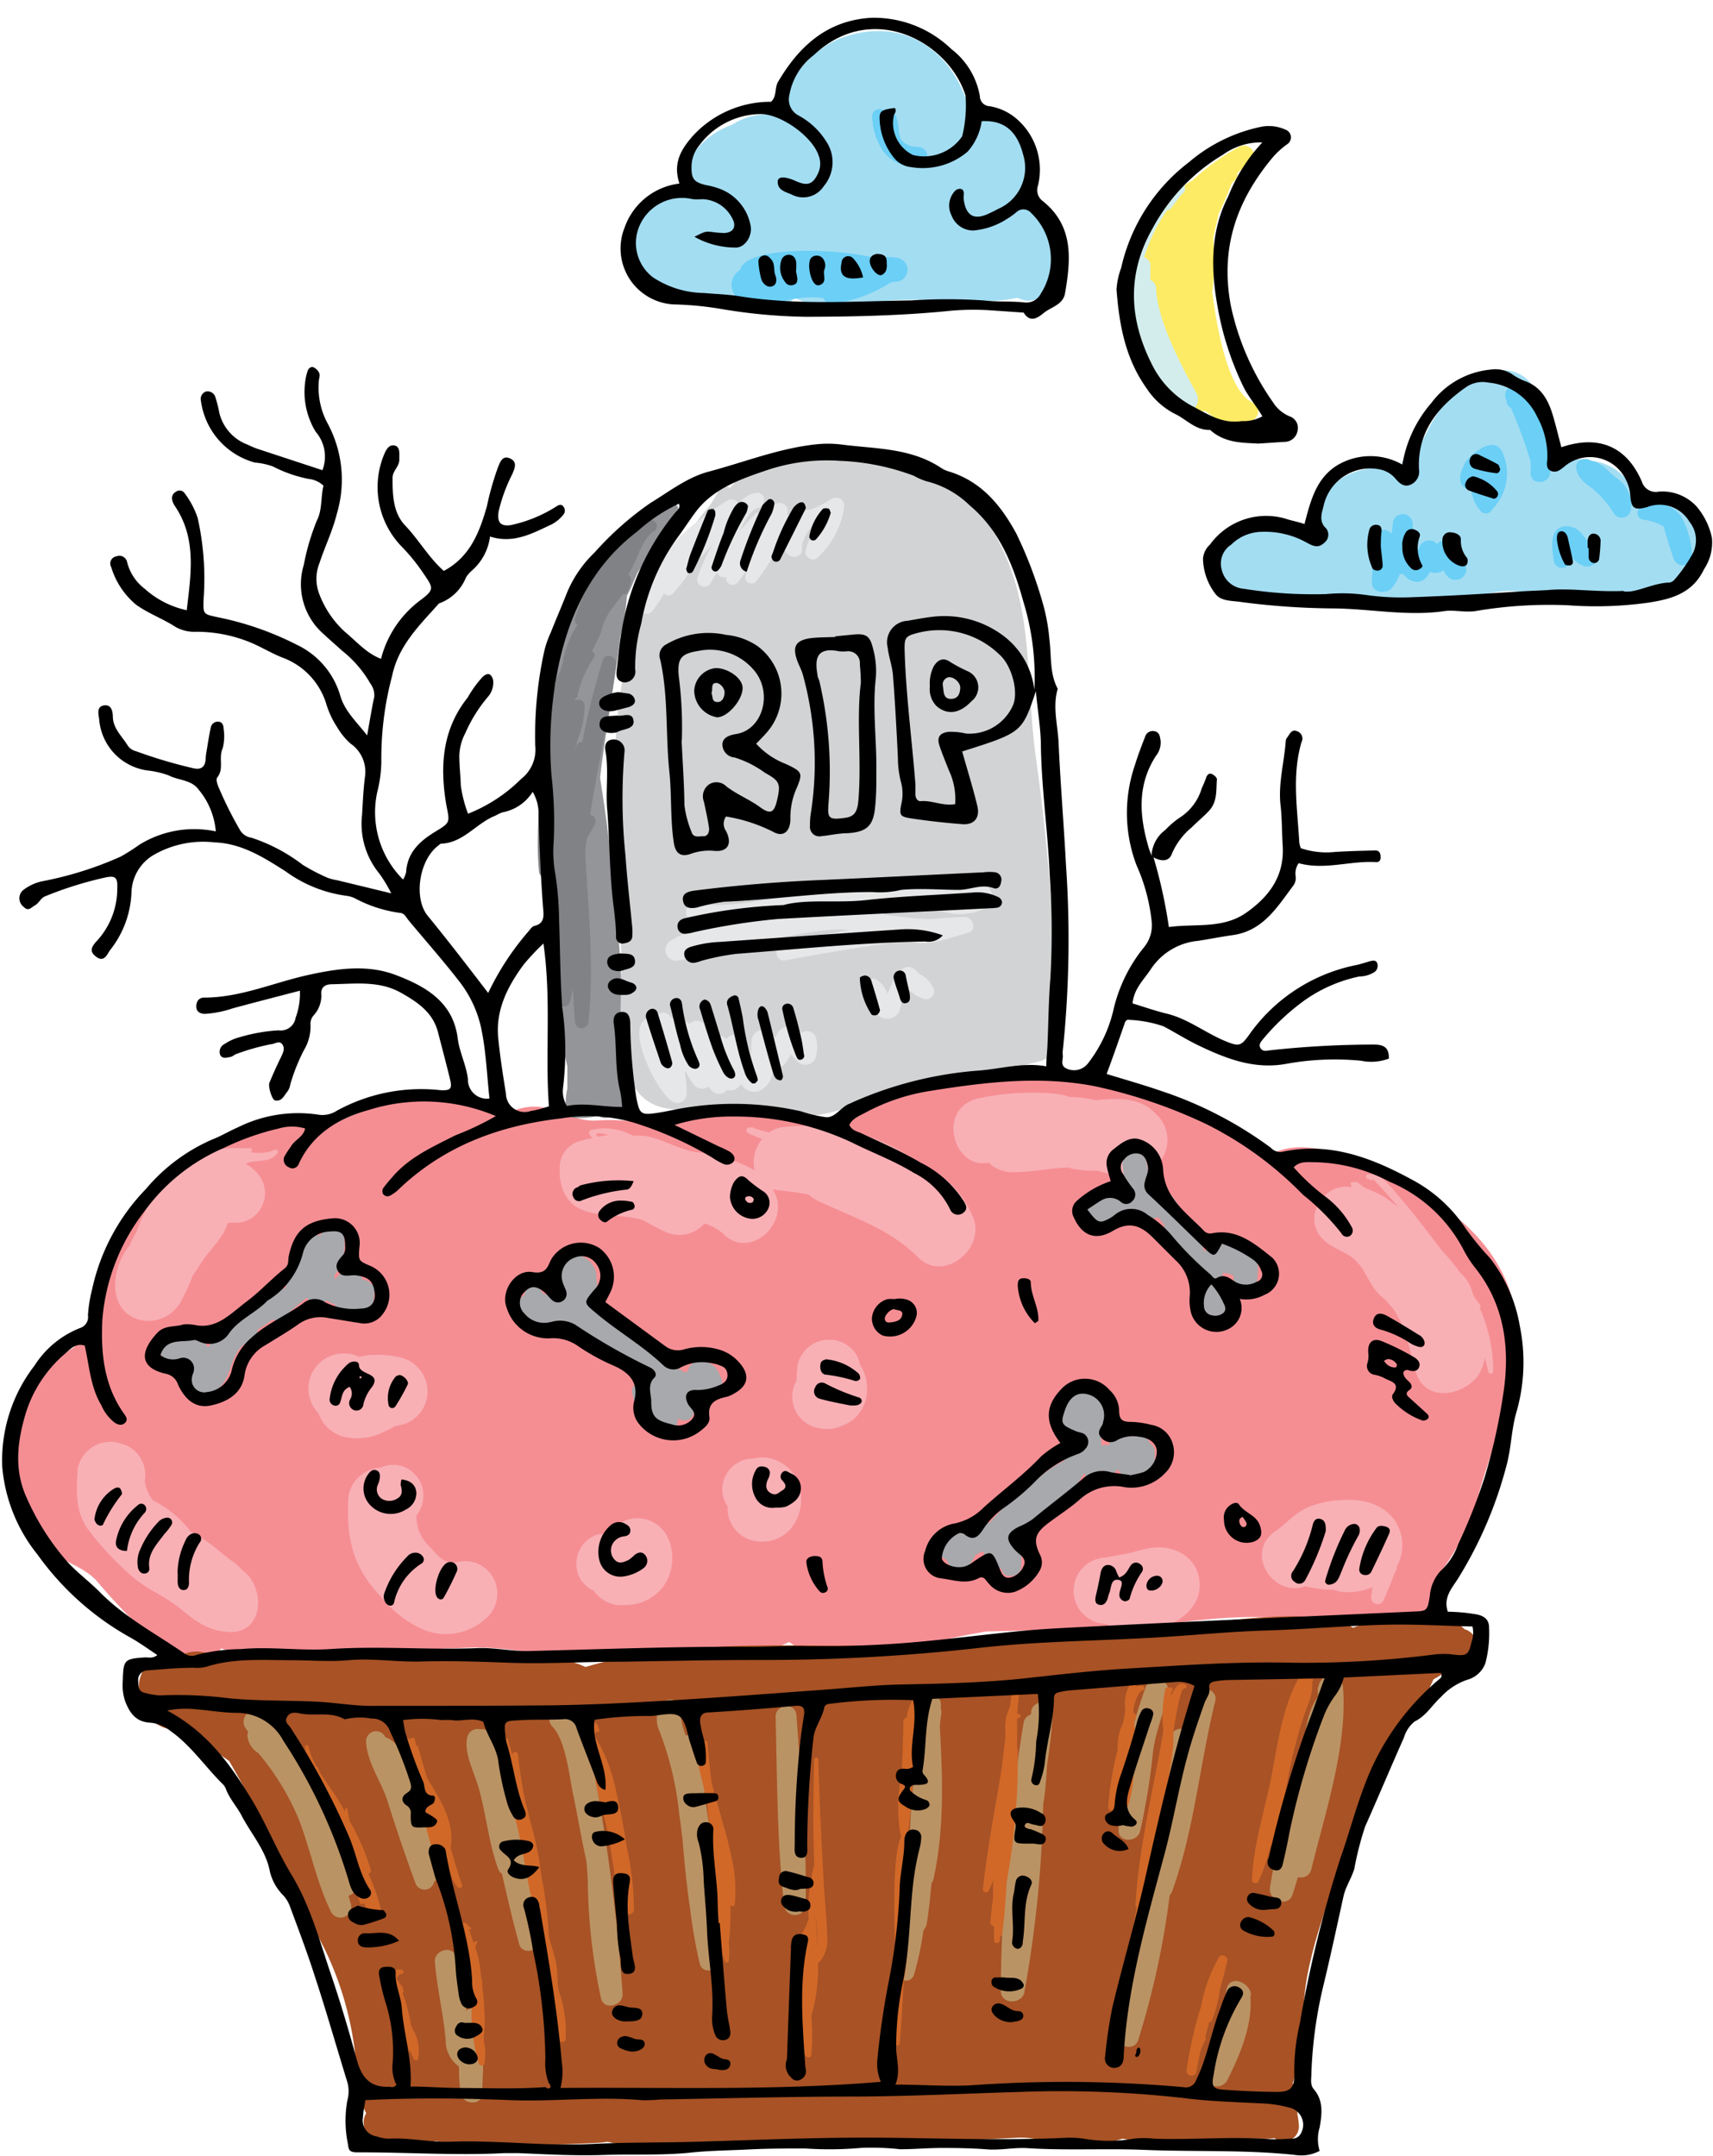 <svg xmlns="http://www.w3.org/2000/svg" viewBox="-0.207 -1.65 159.049 200.174"><title>34052277_2_il</title><g data-name="Layer 2"><g data-name="Layer 1"><path d="M140.23 119c-1.44-5.28-5.68-8.49-10.26-11.05-2.59-1.45-9.3-4.61-12.4-2.23-.8-.82-1.61-1.63-2.48-2.38-2-1.71-4.43-2.21-6.85-2.93a53.62 53.62 0 0 0-17-1.86c-4.12.14-10.27.58-13.43 3.59a2.11 2.11 0 0 0-.59 1.1 39.7 39.7 0 0 0-14.54-1.38 3 3 0 0 0-2 1 17.68 17.68 0 0 0-5.54-.49c-2 .11-3.55-1.16-5.51-1.28a5.39 5.39 0 0 0-2.86.7c-4.68-2.32-11.12-1.69-16 .92a3.17 3.17 0 0 0-1.42-.61c-7.37-1-15.27 5.07-18.32 11.44a21.47 21.47 0 0 0-2.47 8.6 3.9 3.9 0 0 0-1.94 1.32 10.83 10.83 0 0 0-4.25 14.24 8.48 8.48 0 0 0 1 3.17c1.34 2.56 3.88 2.44 5.53 4.39.94 1.11 1.94 2.21 3 3.27a23 23 0 0 0 3.68 3.21l.14.11c.24.16.47.32.72.46a2.88 2.88 0 0 0 3.88-.93l.29.09c3.7 1.1 7.43 2.4 11.33 2.11a35.06 35.06 0 0 0 9-2.19c1.25 0 2.52-.13 3.71-.09 2.51.09 4.87.55 7.36.67 2.79.13 5.12-1 7.91-.25a16.42 16.42 0 0 0 6.69 0c2.2-.36 4.52.12 6.44-.94 3.67 2.57 11 .64 14.67-.25 1.17-.28 2.37-.5 3.59-.72 4.06-.1 8.13-.19 12.18-.34 4.42-.17 8.68-1.08 13.13-1 4.76.12 9.5-.25 14.25-.12 2.31.06 3.3-2.32 2.82-4.25a21.55 21.55 0 0 0 3.47-7.3c1.56-5.6 4.7-11.8 3.07-17.8z" fill="#f58e93"/><path d="M135.76 149.59a3.54 3.54 0 0 0-2.22-1.11 8.65 8.65 0 0 0-3.26.51 1.35 1.35 0 0 0-1-.35 13 13 0 0 0-3.85.81c-2.16-1.06-4.85-1.15-7.54-1-5.06.24-10.13 1.26-15.18 1.72-5.79.52-11.61.59-17.41.85-10.37.46-21.12-.9-31.14 2.08a9.82 9.82 0 0 0-2.62-.77 35.12 35.12 0 0 0-6.58 0c-.49-.07-1-.13-1.48-.18a82.85 82.85 0 0 0-9.12-.28c-4.78.09-9.56 0-14.35.06-.46-.06-.91-.12-1.37-.2a3.19 3.19 0 0 0-1.95.24h-1c-4.11.07-3.88 6.05-.24 6.89a15.68 15.68 0 0 0 1.81.3c1.28.9 2.55 1.78 3.82 2.68 3.29 5.67 5.85 11.64 8.86 17.45a30.28 30.28 0 0 1 2.86 10c.22 1.94.11 3.63 1 5.24a1.5 1.5 0 0 0-.24.88l.06.78a1.32 1.32 0 0 0 1.38 1.15c1-.07 2.21 0 3.37 0h.17a9 9 0 0 0 1.7-.23 36 36 0 0 0 4.71.37c3.32 0 6.7 0 10-.19.43 0 .85-.06 1.28-.11a13.89 13.89 0 0 0 5 .29 45.9 45.9 0 0 1 6 .14c4.64.54 9.41-.29 14.08-.63.43 0 .87 0 1.32-.06l.37.08c2.27.57 4.79.06 7.1 0l4.13-.2c2.08-.1 3.12.7 5 1 1.6.28 3.2-.46 4.81-.91a27.89 27.89 0 0 0 6.71.4c1.5-.17 3-.37 4.49-.45.77 0 1.93.13 2.9 0a1.39 1.39 0 0 0 2.25-1.21 6.73 6.73 0 0 0-.14-1 3.19 3.19 0 0 0 0-.47 5.35 5.35 0 0 0-.38-2.29l-.06-.12c1.13-3.22.72-6.88 1.42-10.29 1.14-5.6 3.57-10.83 5.61-16.14a55.17 55.17 0 0 0 2.12-5.93c1.85-.59 3.06-3.24 3.93-5.14a13.06 13.06 0 0 0 2.72-2 2.57 2.57 0 0 0 .87-.64c.8-.78.15-1.77-.72-2.02z" fill="#a85225"/><path d="M32.87 173.09c-1.82-5.73-4.15-11.68-8.82-15.72-.91-.78-2.09.45-1.47 1.39l.11.18a.86.86 0 0 0 .15.16 1 1 0 0 0-.07.46 2.12 2.12 0 0 0 1 1.53 23.26 23.26 0 0 1 3.79 6.22c1.1 2.87 1.62 5.79 3 8.59a1 1 0 0 0 1.83-.71l-.24-.86a1 1 0 0 0 .72-1.24z" fill="#ba9364"/><path d="M40.46 172.2c-.23-1.43-.45-2.91-.83-4.31-.42-1.57-1.22-3.15-1.55-4.71-.26-1.27-1.18-3.07-2.51-3.57a.94.94 0 0 0-1.79.47c.14 2 1.4 3.6 2 5.49.8 2.55 1.66 5.09 2.59 7.61a.9.9 0 0 0 1.73-.14.83.83 0 0 0 .36-.84z" fill="#ba9364"/><path d="M43.1 185c-.25-1.69-.59-3.38-1-5-.28-1.13-2-.62-1.93.46.19 2.44.79 4.83 1 7.26a3 3 0 0 0 1.24 2.48 20 20 0 0 0 .14 2.43c.14 1.11 2 1.27 2 .07.11-2.35.18-4.73.16-7.08.04-.92-1.06-1.1-1.61-.62z" fill="#ba9364"/><path d="M46.5 161.45a.84.84 0 0 0-.19-.74l-.08-.29a.88.88 0 0 0-.92-.68.76.76 0 0 0-.75-.87.53.53 0 0 1-.25 0 1 1 0 0 0-1.15.82c-.28 1.43.65 3.18 1.05 4.54.73 2.51.94 5.17 1.84 7.63a1 1 0 0 0 .35.45c.5 2.18 1 4.36 1.59 6.5.3 1.13 2.08.64 2-.47a106.2 106.2 0 0 0-3.49-16.89z" fill="#ba9364"/><path d="M54.66 161.34a1.08 1.08 0 0 0-.45-.68 8.07 8.07 0 0 0-1.21-2.77.83.83 0 0 0-.11-.29 1.27 1.27 0 0 0-1.08-.65 1 1 0 0 0-.76 1.66c1.31 1.26 1.63 4.92 2 6.51.41 2 .74 4 1.19 6 .06.62.1 1.23.13 1.85a54.12 54.12 0 0 0 1.23 10.91c.29 1.16 2.08.65 2-.47a180.13 180.13 0 0 0-2.94-22.07z" fill="#ba9364"/><path d="M66.8 179.58c-.14-2.65-.44-5.3-.76-7.94l-.4-3.65c-.08-.69-.18-1.37-.29-2.06-.22-1.86-.41-3.73-.53-5.6a1 1 0 0 0-1.34-.86 7 7 0 0 1-.45-1.59 5.52 5.52 0 0 0 0-.86 1 1 0 0 0-1.9-.32A2.46 2.46 0 0 0 61 159a29.64 29.64 0 0 1 1.87 7.86c.12.77.21 1.53.3 2.3.17 2.19.4 4.38.72 6.55a45.13 45.13 0 0 0 .87 4.91c.28 1.17 2 .63 2-.47v-.12a1.27 1.27 0 0 0 .04-.45z" fill="#ba9364"/><path d="M73.74 157.57c-.09-1.26-2-1-1.93.19.14 5.8.13 11.7.79 17.47a1 1 0 0 0 2-.2c.1-5.8-.45-11.67-.86-17.46z" fill="#ba9364"/><path d="M87.15 157v-.52a.83.83 0 0 0-.5-.7 1.47 1.47 0 0 0-.46-.12 1 1 0 0 0-1.07.76 44.42 44.42 0 0 0-.48 6.32c0 .61-.06 1.22-.11 1.81-.31 3.53-.38 7.07-.54 10.6a1.08 1.08 0 0 0-.17.39c-.42 1.82-.74 3.69-1 5.55-.13 1 1.48 1.65 1.84.57a28.77 28.77 0 0 0 .88-4.15 1 1 0 0 0 .3-.59c.2-1.24.33-2.49.44-3.74a1.15 1.15 0 0 0 .2-.46c1-4.54.84-9.35.58-14 0-.41.07-.81.12-1.22a.84.84 0 0 0-.03-.5z" fill="#ba9364"/><path d="M97.54 157.23c0-1.18-1.74-1.13-2-.07 0 .13 0 .25-.07.38a.89.89 0 0 0-.63.71 158 158 0 0 0-2.12 24.93c0 1.29 2 1.26 2.19.08a109 109 0 0 0 1.74-17.39c.22-1.27.29-2.55.38-3.84a42.94 42.94 0 0 0 .51-4.8z" fill="#ba9364"/><path d="M106.13 155.08a49.18 49.18 0 0 0-1.7 5.8 41.75 41.75 0 0 0-.78 7.4c0 1.15 1.74 1.12 2 .07a63.33 63.33 0 0 0 1.17-7.07c.17-2 1.05-3.85 1.41-5.85.21-1.35-1.74-1.61-2.1-.35z" fill="#ba9364"/><path d="M110.72 155.67c-.35 1.06-.64 2.15-.92 3.24a1 1 0 0 0-1.28.51c-1.82 3.38-1.95 8.76-2.56 12.56-.8 5-2 10-2.56 15.1-.13 1.17 1.66 1.88 2.08.64a77 77 0 0 0 2.92-13.45.85.85 0 0 0 .23-.35c2.07-5.77 2.54-11.76 4-17.66.28-1.1-1.55-1.68-1.91-.59z" fill="#ba9364"/><path d="M124.48 154.91a1.14 1.14 0 0 0-2.25-.08 1.22 1.22 0 0 0-.07.69v.34c-1.14 1.58-1.15 3.63-1.58 5.65-.87 4-2.27 8-2.87 12.08-.18 1.2 1.69 1.87 2.09.65.18-.54.34-1.09.51-1.63a1 1 0 0 0 1.26-.82c1.28-5.21 3.37-11.48 2.91-16.88z" fill="#ba9364"/><path d="M113.64 183.2c-.34 2.65-1.64 5.06-1.93 7.69a1.08 1.08 0 0 0 2 .63c1.15-2.26 2.39-5.14 2.18-7.76.39-1.11-2-2.46-2.25-.56z" fill="#ba9364"/><path d="M34 172.28a.26.26 0 0 0 .23-.33 22.06 22.06 0 0 0-2-4.61c-.06-.32-.12-.64-.16-1a.12.12 0 0 0-.24 0v.21l-.13-.25c-.6-1.12-1.51-2.29-2.24-3.48l-.13-.35a.16.16 0 0 0-.13-.11 7.26 7.26 0 0 1-.77-1.88c0-.16-.29-.2-.31 0a6.09 6.09 0 0 0 1.34 3.54c.66 1.7 1.51 3.24 2.25 4.94.19.43.37.88.56 1.32s.14.64.23 1 .11.35.17.52a7.66 7.66 0 0 0 .55 3.2.18.18 0 0 0 .34 0 2.31 2.31 0 0 0 .55.83h.06l.16.22a.2.2 0 0 0 .36-.06l.12.26c.11.23.52.17.47-.11a18.11 18.11 0 0 0-1.28-3.86z" fill="#d16828"/><path d="M38.13 186.73l-.17-.4a17.83 17.83 0 0 0-.8-3c.15-.06.17-.28 0-.32a.13.13 0 0 0 0-.22l-.25-.27-.05-.17a.29.29 0 0 0-.2-.16.52.52 0 0 1 .46-.6c.26-.06.12-.41-.1-.41a1 1 0 0 0-.9.33c0-.09.05-.17.14-.19s.2-.29 0-.31a1.44 1.44 0 0 0-.55 0 .26.26 0 0 0-.22.21 1.62 1.62 0 0 0 .09 1.19c.35.5.26 1.65.46 2.28.15.47.29 1 .41 1.44a2.33 2.33 0 0 0 .15.59l.21.8c.12.47 0 .89.3 1.27a.32.32 0 0 0 .29.13l.25-.05a.19.19 0 0 0 .14-.28.32.32 0 0 0 0-.08 6.28 6.28 0 0 0 .44 1 .22.22 0 0 0 .37 0 3.89 3.89 0 0 0-.47-2.78z" fill="#d16828"/><path d="M41.63 169.91c.43-2.35-.94-4.46-2.2-6.55-.28-.94-.55-1.88-.81-2.83a.19.19 0 0 0-.19-.15c0-.18-.09-.37-.12-.55a.21.21 0 0 0-.41 0v.07c-.09-.13-.13-.16-.22-.2l-.2-.07c-.14 0-.36 0-.37.2-.08 1.35.74 2.79 1.18 4 .79 2.26 1 4.72 1.94 6.93a.29.29 0 0 0 .55-.13 7.7 7.7 0 0 0 0-1c.12.34.22.69.35 1a.18.18 0 0 0 .14.11c.3 1 .29 2 1 2.78a.24.24 0 0 0 .42-.23c-.41-1.07-.69-2.23-1.06-3.38z" fill="#d16828"/><path d="M44.74 184.78a10.83 10.83 0 0 0-.16-1.84v-.44a3.5 3.5 0 0 0-.14-.73c0-.19 0-.38-.06-.57a8.9 8.9 0 0 0-.46-2.09 1.91 1.91 0 0 1 .17-.44c.06-.1-.09-.18-.17-.1l-.14.15c-.15-.42-.3-.83-.45-1.25h.1c.13 0 .13-.2 0-.23l-.27-.23a.31.31 0 0 0-.58.06c-.21 1.13.41 2.5.61 3.62s.25 2.3.42 3.44a16 16 0 0 0 .66 5.82.27.27 0 0 0 .51-.05 6 6 0 0 0-.1-2.29 11.14 11.14 0 0 0 .06-2.83z" fill="#d16828"/><path d="M51.69 183.2c-.17-.74-.11-1.59-.22-2.35-.14-1-.52-1.87-.73-2.82a.25.25 0 0 0 0-.12 35.94 35.94 0 0 0-.68-5.4 28 28 0 0 0-1-4.95c-.14-.63-.3-1.26-.47-1.89a43.83 43.83 0 0 1-.71-4.49.26.26 0 0 0-.51.05v.11c-.13-.49-.27-1-.39-1.48-.05-.21-.4-.17-.42 0a7.91 7.91 0 0 0 0 1l-.1-.39c0-.17-.31-.22-.33 0a5.24 5.24 0 0 0 .4 2.36c.4 1.24.55 2.54.93 3.77.88 2.88 1.1 5.86 1.88 8.74a.25.25 0 0 0 .29.18q.31 1.25.63 2.48c-.13 1.57.48 3.15.56 4.74a20.53 20.53 0 0 0 .92 5 .3.3 0 0 0 .57-.06 11.46 11.46 0 0 0-.62-4.48z" fill="#d16828"/><path d="M58 169.9a62.27 62.27 0 0 0-1-5.25 15.86 15.86 0 0 0-2-5.17 1.65 1.65 0 0 1 .17-.42.14.14 0 0 0 .26-.1c-.17-.61-.07-.44-.49-.83a.23.23 0 0 0-.27 0 1 1 0 0 0-.47.52.2.2 0 0 0-.1.26 4.92 4.92 0 0 0 0 .76 15.73 15.73 0 0 0 .91 3.46 23 23 0 0 0 .83 3.72c.6 2.24.82 4.67 1.31 7a.36.36 0 0 0 .3.31c.07.5.14 1 .2 1.5.08.69 1.07.46 1-.1a26.33 26.33 0 0 0-.65-5.66z" fill="#d16828"/><path d="M67.61 170.34a24.7 24.7 0 0 0-.71-2.76c-.2-.77-.42-1.53-.65-2.3l-.39-1.5c-.15-1.23-.29-2.46-.38-3.69a.18.18 0 0 0-.35 0v.9l-.41-1.66c0-.27-.09-.54-.12-.8a.19.19 0 0 0-.37 0v.57c0 2.06.72 4.22 1.13 6.21 0 .11 0 .22.07.33.11 1.18.24 2.35.38 3.53.1.86.19 1.74.27 2.62a18.72 18.72 0 0 0 1 8.61.2.2 0 0 0 .38 0 7 7 0 0 0 0-1.66 24.52 24.52 0 0 0 .15-3.68v.13c.05.2.37.15.39 0a13 13 0 0 0-.39-4.85z" fill="#d16828"/><path d="M76.26 172.9c-.2-3.74-.39-7.46-.48-11.2 0-.26-.4-.21-.4 0-.05 3.06-.13 6.08 0 9.16v.68a16.11 16.11 0 0 0-.51 5.07.25.25 0 0 0-.11.17c-.13.66-.81 1.3-.83 1.95 0 1.31-.17 2.62-.17 3.93s0 2.69-.09 4a2.85 2.85 0 0 0 .17 1.31.41.41 0 0 0 .55.3c0 .28.09.56.15.83s.54.38.58 0a19.38 19.38 0 0 0 0-3.6 16 16 0 0 0 .63-4.92.18.18 0 0 0 .11-.06 3.18 3.18 0 0 0 .74-2.36c-.03-1.65-.24-3.47-.34-5.26zm-.57 6.4c-.06-1.47-.17-3-.19-4.41v.88a30.93 30.93 0 0 1 .19 3.53z" fill="#d16828"/><path d="M85.43 157.15a.56.56 0 0 0-.18-.09 1.74 1.74 0 0 0-.32-.89.25.25 0 0 0-.42 0 4.37 4.37 0 0 0-.53 1.64.35.35 0 0 0-.31.36c0 1.56-.1 3.13-.14 4.7a15.78 15.78 0 0 0-.14 5.77.35.35 0 0 0 .09.17c-.8 1.53-.71 7.05-.56 10.69a39.53 39.53 0 0 0-.11 8.51c0 .28.49.33.52 0 .17-1.91.27-3.82.37-5.74a20.63 20.63 0 0 0 .3-5.17c.14-2 .31-4.07.61-6.09a.24.24 0 0 0-.47-.08c-.13.43-.23.87-.33 1.31 0-.72 0-1.43.06-2.15 0-.45.05-2.2.37-.42a.07.07 0 0 0 .14 0 5.09 5.09 0 0 1-.18-1 .2.2 0 0 0-.09-.2c.35-2.38.34-4.82.68-7.22a14.52 14.52 0 0 0 .12-1.74.06.06 0 0 0 0-.06 6.88 6.88 0 0 1 .13-.86.21.21 0 0 0 .23-.17c.11-.32.53-.96.16-1.27z" fill="#d16828"/><path d="M94.88 154.46l-.32-.14a.22.22 0 0 0-.25.06 4.77 4.77 0 0 0-.73 2.4 4.27 4.27 0 0 0-.44 2.3v.58c-.14 1.13-.25 2.26-.43 3.37-.58 3.56-1.28 7.12-1.66 10.71a.28.28 0 0 0 .52.16c.16-.32.3-.64.43-1v1.58c-.1.78-.19 1.55-.26 2.33a.32.32 0 0 0 .34.33v1.3c0 .43.53.34.57 0v-.33a.23.23 0 0 0 .19-.21c.22-1.58.34-3.2.42-4.82a64.66 64.66 0 0 0 .86-6.76c.15-1.76.19-3.53.17-5.3a2.84 2.84 0 0 0-.06-.49v-.74a.19.19 0 0 0 0-.16v-1.71a.78.78 0 0 1 .23-.13.17.17 0 0 0-.08-.32h-.13c.07-1.32.22-2.84.55-2.94a.09.09 0 0 0 .08-.07z" fill="#d16828"/><path d="M105.88 154.86a1 1 0 0 0-.65.08 2.19 2.19 0 0 1 .23-.49c.13-.2-.1-.51-.31-.33a3.58 3.58 0 0 0-.88 2.93c-.05.42-.12.84-.2 1.26a4.71 4.71 0 0 0-.51 2.17v.31a30.8 30.8 0 0 0-.88 5.33.32.32 0 0 0 .41.32c0 .24 0 .48-.07.71a.25.25 0 0 0 .5.09 14.72 14.72 0 0 0 .37-1.79c0 .14 0 .29.06.43s.46.4.57.09c.69-1.9.54-4.15.64-6.15a13.05 13.05 0 0 0-.07-1.65c0-.07.07-.14.12-.21a.41.41 0 0 0-.18-.61v-.33c.2-.92.48-1.67.89-1.77.2-.05.14-.36-.04-.39z" fill="#d16828"/><path d="M109.82 154.73c-.53-.3-1 .29-1.28 1.07a2.84 2.84 0 0 1 0-.39c.22-.06.16-.39 0-.42h-.25a.27.27 0 0 0-.3.16 12 12 0 0 0-.18 3.84c-.89 5.36-2.29 10.81-2.59 16.21a.35.35 0 0 0 .13.28 54.73 54.73 0 0 0-.88 5.51.29.29 0 0 0 .57.1 106.89 106.89 0 0 0 2.6-13.9c.35-2.3.87-4.57 1.1-6.89v-1.15c.3-2 .69-4.07 1-4.06a.16.16 0 0 0 .08-.36z" fill="#d16828"/><path d="M121.69 154.25a1.63 1.63 0 0 0-.52-.69.35.35 0 0 0-.53.12c-1.64 2.65-2.16 6.11-2.71 9.13-.6 3.3-1.79 6.72-1.89 10.08 0 .34.5.38.62.1a18.33 18.33 0 0 0 1.1-3.27 2 2 0 0 0 .68-1.23c.36-1.42.57-3 .82-4.41a47.77 47.77 0 0 1 1.5-6.15c.36-1.16 1-2.23.86-3.44a.2.2 0 0 0 .07-.24z" fill="#d16828"/><path d="M113 180a14.2 14.2 0 0 0-1.69 4.61 36 36 0 0 0-1.34 5.92c-.11.54.79.77.9.16s.25-1.31.4-2l.1-.26.32-.67a.15.15 0 0 0 0-.26c.13-.45.24-.91.35-1.35v-.07a.32.32 0 0 0 .31-.24 12.92 12.92 0 0 0 .74-2.92c.25-.86.48-1.73.67-2.61.06-.31-.55-.62-.76-.31z" fill="#d16828"/><path d="M22.32 144.14c-.06-.07-.25-.26-.58-.58-.6-.42-1.16-.86-1.72-1.33a15 15 0 0 0-2.54-1.72 9.92 9.92 0 0 0-3.48-2.87 3.65 3.65 0 0 1-.77-1.82 3 3 0 0 0-1.71-3.29 9.35 9.35 0 0 0-1-.3A3.09 3.09 0 0 0 7 134.75c-.12 1.94-.24 3.85.93 5.52a27.84 27.84 0 0 0 4.07 4.37c1.31 1.2 3.1 1.87 4.48 3s2.59 2.14 4.62 2.21c3.24.15 3.34-4.21 1.22-5.71z" fill="#f8b0b5"/><path d="M25.24 105.12a3.64 3.64 0 0 1-2.18.17.18.18 0 0 0-.09-.35c-1.57 0-2.78-.16-4.21.63a10.41 10.41 0 0 0-1.83 1.3 8.94 8.94 0 0 0-1.41 1 11.19 11.19 0 0 0-3 4.71c-.25.46-.48.92-.69 1.39a5.89 5.89 0 0 0-1.32 4.23c.42 3.31 4.52 3.68 6.06 1a17.27 17.27 0 0 0 1.13-2.49 5.58 5.58 0 0 0 .52-.73c.61-1.06 1.49-1.92 2.17-2.93a4.12 4.12 0 0 0 .54-1.16l.33-.05a2.75 2.75 0 0 0 2.62-4.33 3.88 3.88 0 0 0-1.31-1.15c.13 0 .26-.09.39-.12.95-.21 2 0 2.56-.8a.2.2 0 0 0-.28-.32z" fill="#f8b0b5"/><path d="M90.15 111.39c-1.35-3.35-3.67-4.4-6.6-6.11A17.86 17.86 0 0 0 72.39 103a3 3 0 0 0-1.21.49c-.44-.12-.88-.25-1.33-.39a.24.24 0 0 0-.13-.08h-.25a.28.28 0 0 0-.17.54 13 13 0 0 0 1.27.52 3.41 3.41 0 0 0-.72 2.91 13.84 13.84 0 0 0-5.47-1.69c-1.7-.27-3.31-1.38-5-1.53h-.82l-.49-.22a5.26 5.26 0 0 0-3.41-.29.27.27 0 0 0-.12.41l.25.37a2.28 2.28 0 0 0-.88.18 2.56 2.56 0 0 0-2.14 2.78 2.84 2.84 0 0 0 0 .61c.6 4.44 4.71 3.09 7.72 4 .65.37 1.33.76 2.12 1.11a3.06 3.06 0 0 0 3.58-.79 4.38 4.38 0 0 1 1.81 1.01c2.32 2.28 5.85-.78 4.86-3.52a5.37 5.37 0 0 0-.31-.68 3.15 3.15 0 0 0 .62.12c1 .1 1.85.22 2.72.39a3.12 3.12 0 0 0 .76.53c3.38 1.64 6.65 2.55 9.39 5.3 2.38 2.38 6.27-.82 5.11-3.69zm-34.85-7.51c-.54-.52.49-.29 1-.17-.3.05-.65.1-1 .17z" fill="#f8b0b5"/><path d="M107 101.65c-1.39-1.45-3.56-1.38-5.46-1.16a10.32 10.32 0 0 0-2.22-.3h-.2l-.49-.16A13 13 0 0 0 96 99.8a23 23 0 0 0-5.15.47c-4.28.77-2.51 6.77.73 6a3.18 3.18 0 0 0 2.26.9c1.78 0 3.45-.39 5.16-.43a7.3 7.3 0 0 0 2.49.27h.08c1.56.37 3.06 1 4.62.17a3.27 3.27 0 0 0 .81-5.53z" fill="#f8b0b5"/><path d="M129.06 139.18c-1.38-1.47-3.08-1.7-5-1.56a9 9 0 0 0-2.67.59c-1.32.52-2.09 1.53-3.2 2.31-2.9 2-.15 6.18 2.8 5.09a10.93 10.93 0 0 0 2.65.32 2.77 2.77 0 0 0 .76.2 5.7 5.7 0 0 0 2.81-.43c0 .3-.08.61-.1.91a.6.6 0 0 0 1.12.35c.45-1 .82-2 1.24-3a.35.35 0 0 0 0-.17 4.1 4.1 0 0 0-.41-4.61z" fill="#f8b0b5"/><path d="M137.17 119.75a.16.16 0 0 0 .07-.24l-.45-.58c-.08-.16-.17-.32-.25-.47a3.73 3.73 0 0 0-1.21-2 14.48 14.48 0 0 0-1.59-1.92c-.48-.65-1-1.29-1.46-1.91-1-1.31-2.08-2.64-3.18-3.9-.65-.74-1.25-1.44-2.26-1.36a.21.21 0 0 0 0 .42l.25.11c.1.08.21-.06.12-.15.85.85 1.65 1.75 2.42 2.68a13.63 13.63 0 0 0-1.49-1.07l-.34-.18c-.38-.19-.78-.34-1.16-.51s-.56-.41-.85-.58a.3.3 0 0 0-.24 0h-.16a.15.15 0 0 0-.12.27.33.33 0 0 0 0 .15v.05c-2.69-.51-4.8 3.15-2.38 5.06 1 .78 1.92 1 2.61 1.6 1.15.94 1.44 2.66 2.68 3.59a4.48 4.48 0 0 1 .39.36 4 4 0 0 0 .5.57c1.23 1.65 1.64 4.09 2.17 5.94.87 3 4.62 2.24 5.91.18a4 4 0 0 0 .5-1.49l.35 1.35c.07.27.44.13.44-.1a14.64 14.64 0 0 0-1.27-5.87z" fill="#f8b0b5"/><path d="M36.87 124.34a9.66 9.66 0 0 0-2.34-.21 4 4 0 0 0-1.37.2 2.76 2.76 0 0 0-1-.3A3.26 3.26 0 0 0 29 129.1a4 4 0 0 0 .38.46 3.36 3.36 0 0 0 2.86 2.26 5.39 5.39 0 0 0 3.3-.61 4.43 4.43 0 0 0 .93-.48 6.48 6.48 0 0 0 1-.23 3.21 3.21 0 0 0 2-3.31 3.28 3.28 0 0 0-2.6-2.85z" fill="#f8b0b5"/><path d="M45.76 145.19a3 3 0 0 0-3.09-1.9c-1.7.4-2.09-.42-3.21-1.59a3.76 3.76 0 0 1-1-2.67 2.9 2.9 0 0 0-.41-4.06 2.68 2.68 0 0 0-2.9-.37 3.17 3.17 0 0 0-3 2.64c-.22 3.75.3 6.45 2.94 9.26a10.69 10.69 0 0 0 3.72 3 5.46 5.46 0 0 0 5.91-.74 3.08 3.08 0 0 0 1.04-3.57z" fill="#f8b0b5"/><path d="M61.87 141.26a3.13 3.13 0 0 0-4.71-1.39 10.28 10.28 0 0 0-1 .81h-.07c-.91.22-1 .23-.25 0a2.85 2.85 0 0 0-2.52 3.08 2.63 2.63 0 0 0 1.57 2.24 3.43 3.43 0 0 0 2.11 1.34 3 3 0 0 0 .66 0 4.39 4.39 0 0 0 3.63-1.59 4.56 4.56 0 0 0 .58-4.49z" fill="#f8b0b5"/><path d="M72.79 134.46a3.94 3.94 0 0 0-1.68-.77 3.42 3.42 0 0 0-1.44.08h-.26a2.87 2.87 0 0 0-2.54 3.11 2.83 2.83 0 0 0 .48 1.3 3.08 3.08 0 0 0 2.77 3.26 3.52 3.52 0 0 0 3.12-1.21 4.17 4.17 0 0 0 .92-3 3.68 3.68 0 0 0-1.37-2.77z" fill="#f8b0b5"/><path d="M80.25 126.57a4 4 0 0 0-.54-1.41l-.08-.18a2.89 2.89 0 0 0-.49-1.11 3 3 0 0 0-5.3 1.24 13.32 13.32 0 0 0-.07 1.33v-.82a4.94 4.94 0 0 0 0 .85c0 .08-.09.16-.13.25a3 3 0 0 0 1.47 4 3.65 3.65 0 0 0 3.08-.11l-.17.1.19-.1a4.83 4.83 0 0 0 .54-.29l-.23.13a2.75 2.75 0 0 0 1-.85 3.61 3.61 0 0 0 .75-1.77 5.75 5.75 0 0 0-.02-1.26z" fill="#f8b0b5"/><path d="M106.36 142.1c-.74.15-1.45.36-2.18.58 1.15-.34-.11 0-.39 0l-.67.14a3 3 0 0 0-.72.14h-.17a3.08 3.08 0 0 0 .2 6.14 8.38 8.38 0 0 0 4.73.44c2.11-.43 4.27-2.06 4-4.45s-2.64-3.44-4.8-2.99z" fill="#f8b0b5"/><path d="M34.19 117.47a1.16 1.16 0 0 0-.75-.35c-.22-.66-.64-1.18-1.49-.85a2.31 2.31 0 0 0-1 .8h-.1a2.76 2.76 0 0 0 0-.37c1-1.12 1-2.75.84-4.21a.81.81 0 0 0-1.09-.67 2.44 2.44 0 0 0-1.06 1.22h-.07a.74.74 0 0 0-1 .32 16.65 16.65 0 0 0-1.53 2.82 12.22 12.22 0 0 0-.66 1.78.72.72 0 0 0-.32.07 5.26 5.26 0 0 0-.8.51 1.11 1.11 0 0 0-.4.16 10.71 10.71 0 0 0-.94.79 14.29 14.29 0 0 0-2.93 2.36c-.3.24-.58.48-.85.75a.81.81 0 0 0-.39.2 5.58 5.58 0 0 0-.49.56l-.15-.05-.15-.25a.81.81 0 0 0-1.07-.29.62.62 0 0 1-.28-.15.89.89 0 0 0-1.25-.2s-.43.32-.43.47h-.18a.87.87 0 0 0-.51 1.64l.39.24a.69.69 0 0 0 .5.06.73.73 0 0 0 .31-.05l.17-.06a1.08 1.08 0 0 0 .32.46v.12a.73.73 0 0 0 .37.6.61.61 0 0 0 0 .35c.44.93 1.11 1.77 2.27 1.33 2.06-.79 1.45-3.74 3.31-4.61a2.55 2.55 0 0 1 .44-.16.63.63 0 0 0 .43-.92l.24-.23c.42-.26.83-.54 1.23-.82a.66.66 0 0 0 .8-.07l2.34-1.94a1.11 1.11 0 0 0 .66.41h.12a1.21 1.21 0 0 0 1.13-.19 1 1 0 0 0 .62.33l.1.1a1.73 1.73 0 0 0 .78.82 1.17 1.17 0 0 0 1.39-.17.75.75 0 0 0 1.24-.31 3.46 3.46 0 0 0 .21-1.16c0-.12 0-.24.06-.37a.83.83 0 0 0-.38-.82z" fill="#a7a9ac"/><path d="M66.86 126.8a1.63 1.63 0 0 0-.25-.82 1.77 1.77 0 0 0-2.42-1.09.81.81 0 0 0-.5.65c-.07.07-.1.12 0 .12a.84.84 0 0 0-.31.1 2.41 2.41 0 0 0-1.42-.5l-.35-.33a10 10 0 0 0-1-1 .78.78 0 0 0-.25-.3c-.49-.34-1-.67-1.5-1l-.45-.34a.82.82 0 0 0-.13-.71c-1-1.23-2.46-1.29-3.78-2.1a1.57 1.57 0 0 0 .39-1.14 1.2 1.2 0 0 0 .28-1.23 2.12 2.12 0 0 0-2.68-2.19.9.9 0 0 0-.74 1.19 5.65 5.65 0 0 0 .2.6 3.29 3.29 0 0 0 0 1.24.74.74 0 0 0 .21.43.76.76 0 0 0-.59.35c-.41-.08-.83-.15-1.22-.24h-.11a2.38 2.38 0 0 0-.25-.4c-.39-.51-1.43-.41-1.47.34v.1c-.78.51-1.17 1.69.43 2.71a.94.94 0 0 0 .49.14 1.66 1.66 0 0 0 1.61.55.85.85 0 0 0 .74-.69v-.2a13.66 13.66 0 0 0 3.62 1.78 17.44 17.44 0 0 0 1.87 1.43 18.26 18.26 0 0 0 2.3 2.19 1.15 1.15 0 0 0-.41.16l-.33.2a.85.85 0 0 0-.36.8c.35 1.83 1.47 3.51 3.44 3.55.51 0 .81-.53.79-1v-.08l.3.08a.86.86 0 0 0 1.15-1.08l-.16-.37c1.56.25 2.4-.44 2.65-1.32a.72.72 0 0 0 .21-.58z" fill="#a7a9ac"/><path d="M107 133a.84.84 0 0 0-.4-.62 1.49 1.49 0 0 0-.71-.75.8.8 0 0 0-.92.14 3.06 3.06 0 0 0-.21-.41.73.73 0 0 0-.28-.39 5.53 5.53 0 0 0-1.38-1.11.87.87 0 0 0 0-.33c-.1-1.52-.69-2.32-2.24-2a1.22 1.22 0 0 0-1.1-.13 2.44 2.44 0 0 0-.24 4.53v.59l-.06.17a5.23 5.23 0 0 1-.93 1.3 10.84 10.84 0 0 0-3 2.24l-.5.33a.8.8 0 0 0-.81.24 10.66 10.66 0 0 0-1.06 1.33c-.52.51-1 1-1.48 1.59a.75.75 0 0 0-.93.16 7.47 7.47 0 0 1-.71.82c-.15-.64-1-.67-1.43-.26a4.15 4.15 0 0 0-.45.51 2.93 2.93 0 0 0-.7.17.77.77 0 0 0-.47.77 1.09 1.09 0 0 0 .61 1.22l.12.06c0 .07 0 .15.07.22a.89.89 0 0 0 .83.53.78.78 0 0 0 1.29-.46l.51-.82a.78.78 0 0 0 .45-.23.73.73 0 0 0 .26 0 3.49 3.49 0 0 0 .12.76.76.76 0 0 0 .78.48c.37 0 .77.47.76.3a.69.69 0 0 0 .81.68h.1a.85.85 0 0 0 .9-.82 11.6 11.6 0 0 0-.12-2.61 1 1 0 0 0-.19-.4l.37-.3a.76.76 0 0 0 .51-.15 7.91 7.91 0 0 0 1.26-1.18c.67-.56 1.45-1.16 2.15-1.79l.12-.06a7.44 7.44 0 0 0 1.74-2.24.84.84 0 0 0 1.63 0v-.23h.05a.89.89 0 0 0 1.37 0l.08-.12a2.94 2.94 0 0 0 .84.92.86.86 0 0 0 1.21-.12l.16-.24a.71.71 0 0 0 .44-.16c.78-.81.85-.91.78-2.13zm-4.95-.47c0-.42 0-.84-.05-1.27a4.53 4.53 0 0 1 .86.92l-.13.36a1.83 1.83 0 0 0-.73 0z" fill="#a7a9ac"/><path d="M116.06 114.41a2.75 2.75 0 0 0-1.23-.57 2.37 2.37 0 0 0-2.61 0 1.16 1.16 0 0 0-.55.77 8.39 8.39 0 0 0-.62-1.28 3.87 3.87 0 0 0-.86-1.39.82.82 0 0 0-.07-.22c0-.07-.08-.13-.11-.2a17.89 17.89 0 0 0-3.22-4.17.69.69 0 0 0-.43-.2c0-.34-.08-.69-.15-1a1.05 1.05 0 0 0-.81-.76.85.85 0 0 0-1.41.69c.07.92.19 1.83.3 2.75a.69.69 0 0 1-.36.32 16.45 16.45 0 0 0-3 1 .85.85 0 0 0 .14 1.45l.11.06a.87.87 0 0 0 1.2.39.62.62 0 0 0 1-.23l.12-.22a.3.3 0 0 0 0-.07l.27-.5a7.49 7.49 0 0 0 .86-.15.84.84 0 0 0 1.32 0 4 4 0 0 0 .38.39.9.9 0 0 0 1 .06l.58.75a1 1 0 0 0 .28 1c.4.35.45.57.83.76.36 1.31 1.31 2.35 1.4 3.72a3.16 3.16 0 0 0 2 3 .94.94 0 0 0 1.31-.93c0-.56-.37-2.1-.4-3.12.42.06.74.07 1 .31v.26a.9.9 0 0 0 .3.6v.17a.93.93 0 0 0 1.86-.19c.03-.8.38-2.66-.43-3.25z" fill="#a7a9ac"/><path d="M61.36 45.26l-.21.27c-.67.81-1.67 1.7-2.42 2.65a30.85 30.85 0 0 0-4.11 4.42c-.29.42-.56.82-.81 1.2a.83.83 0 0 0-.31.33c-.07.15-.14.31-.2.47a11.75 11.75 0 0 0-1.89 7.68.82.82 0 0 0 .17.47c-.31 1.67-.55 3.36-.73 5.05a3.5 3.5 0 0 0-.15.93.7.7 0 0 0-.72.66c-.09 3 .85 6.54 1.35 9.51 0 .32-.07.63-.13.92a.89.89 0 0 0-.43.78v.78a.74.74 0 0 0 .26.54A55.19 55.19 0 0 1 52 92.26a17.45 17.45 0 0 0 .47 5.08v2.06a6.75 6.75 0 0 0-.15 1.93.9.9 0 0 0 .73.79 7.1 7.1 0 0 0 2.31-.19 1 1 0 0 0 1.35-.11.94.94 0 0 0 1.57-.77c0-.58-.07-1.16-.12-1.73a43.15 43.15 0 0 0-.59-8.1 179.3 179.3 0 0 0-2.06-20.66c.3-2.71.78-5.43 1.17-8.09.23-1.58.52-3.29.69-5a20.72 20.72 0 0 0 .63-3.8 14.56 14.56 0 0 0 .66-1.42c.12-.26.24-.52.34-.78l.63-.88a5.71 5.71 0 0 0 1.21-1.76.73.73 0 0 0 .08-.32 26.1 26.1 0 0 0 1.78-2.2c.59-.86-.7-1.92-1.34-1.05zM52.71 75c-.1-.77-.24-1.78-.35-2.8a.91.91 0 0 0 .07-.14l.08.08c.06.86.13 1.92.2 2.86z" fill="#939598"/><path d="M95.93 68.36c-1-7.57 0-14.78-4.4-21.43-3.69-5.55-10.95-6.72-17.17-6.58a8.82 8.82 0 0 0-6.79 3.3.7.7 0 0 0-1.07.28 10.61 10.61 0 0 1-.92 1.48 20.38 20.38 0 0 0-1.29 1.66c-.55.67-1.08 1.32-1.51 1.91a39.19 39.19 0 0 0-2.83 4 .8.8 0 0 0 0 .79 3.52 3.52 0 0 0-.75 2.48c-2.42 5.26-2.27 11.57-2.46 17.23a78.66 78.66 0 0 0 .63 11.92c.46 3.91-.49 8.22.53 12 .66 2.42 2.16 3.95 4.81 3.92 1.93 0 3.94-.58 5.85-.24a31.42 31.42 0 0 0 5.45.9c3.79 0 6.86-1.87 10.35-3.07 2.18-.75 4.67-.55 6.93-.94 1.77-.31 3.47-.7 5.22-1.14a2.17 2.17 0 0 0 1.37-2.23 196.41 196.41 0 0 0-1.95-26.24z" fill="#d1d3d4"/><path d="M76.95 44.69a9.26 9.26 0 0 1-2 1 .59.59 0 0 0-.39.06 3.13 3.13 0 0 0-.91.76.77.77 0 0 0-.81-.37.75.75 0 0 0-1.24-.83c-.24.27-.46.55-.69.83a.77.77 0 0 0-1.09 0c-.46.5-.93 1-1.37 1.51.45-.87 1.08-2 1.68-2.14.87-.19.78-1.56-.14-1.41a2.56 2.56 0 0 0-1.61 1 .77.77 0 0 0-1.08-.27c-3.87 2.43-6.9 5.19-8.14 9.76-.18.66.78 1 1.17.53a15.25 15.25 0 0 0 1.12-1.67.59.59 0 0 0 .82 0c.39-.43.75-.87 1.11-1.33a13.43 13.43 0 0 1 1.37-1.94A11 11 0 0 0 66 48.81a14.92 14.92 0 0 0-1.47 3.26.67.67 0 0 0 1.16.53c.24-.37.46-.74.68-1.12a.63.63 0 0 0 .84.42v.06a.61.61 0 0 0 1.06.48c.31-.39.61-.8.9-1.21A2.75 2.75 0 0 0 69 52c0 .52.74.69 1 .31 1-1.23 1.71-2.59 2.6-3.86-.12.64 0 1.32.66 1.54a.74.74 0 0 0 .84-.19.73.73 0 0 0 .15-.33 2.39 2.39 0 0 0 0-.38 1.9 1.9 0 0 1 .15-.6 4.18 4.18 0 0 1 .47-.88l.25-.34a1.21 1.21 0 0 1 .16-.19.7.7 0 0 0 .12-.13l.5-.21a9 9 0 0 0-1.32 2.73c-.11.55.63 1.1 1.08.67a7.69 7.69 0 0 0 2.53-4.92.79.79 0 0 0-1.24-.53z" fill="#e6e7e8"/><path d="M75.58 94.77a.86.86 0 0 0-1.35-.53L74 94a1.08 1.08 0 0 0-1.19-.35 1.38 1.38 0 0 0-1 1.06 1.38 1.38 0 0 0-1.03-.71 1 1 0 0 0-1.19.84 7.6 7.6 0 0 0 0 1.68 1.83 1.83 0 0 0-.08-.41 9.61 9.61 0 0 0-.65-1.3 1 1 0 0 0-1.63 0 .91.91 0 0 0-1.23-.13 6.75 6.75 0 0 0-.72-1.21 1 1 0 0 0-1.45-.09 1 1 0 0 0-1.14 0 7.31 7.31 0 0 0-.83-.86.87.87 0 0 0-1.36.55.52.52 0 0 0-.68-.17c-2 1 1 6.82 2.34 7.66a.86.86 0 0 0 1.39-.74 11.84 11.84 0 0 0-.18-1.95h.12a6.86 6.86 0 0 0 .7 1.16 1 1 0 0 0 1.38.19 3 3 0 0 0 .38.44.9.9 0 0 0 1.33-.13 1 1 0 0 0 .91-.13 2.52 2.52 0 0 0 .43-.41 1.36 1.36 0 0 0 1.79.57 2.18 2.18 0 0 0 1.13-2.19 1 1 0 0 0 1-.11 3.61 3.61 0 0 0 .67-1.06c.22.26.45.51.72.76a1 1 0 0 0 1.64-.61 3.44 3.44 0 0 0 .01-1.58zM60.45 94a.56.56 0 0 0 .23-.37A12.74 12.74 0 0 1 61.83 97a12.51 12.51 0 0 1-1.38-3z" fill="#e6e7e8"/><path d="M83.13 80.92c-1.62-.09-3.24-.13-4.89-.09-4.56.14-9.29 2-13.82 1.42a.81.81 0 0 0-.27 1.6 8.56 8.56 0 0 0 1.51.29A14.8 14.8 0 0 0 62 85.72a1 1 0 0 0 .69 1.81c4.77-.77 9.35-2.43 14.18-2.86a11.24 11.24 0 0 1 1.78 0 58.46 58.46 0 0 0-6.36 1.55.68.68 0 0 0 .31 1.3c3.76-.7 7.55-1.33 11.35-1.85l.88.19c1.4.28 3.5-.57 4.84-.92.88-.22.47-1.52-.35-1.48-1.08.05-2.15.13-3.23.22a39.21 39.21 0 0 1-4.42-.47l2.1-.48a20.05 20.05 0 0 1 3.9.34 5.23 5.23 0 0 0 3.94-.6.86.86 0 0 0 .35-.78c-.17-2.85-6.63-1.27-8.83-.77z" fill="#e6e7e8"/><path d="M86.48 90.15a2.58 2.58 0 0 0-.91-1.15s-.36-.22-.39-.23-.31-.31-.48-.45c-.71-.55-1.4.11-1.75.7a10.63 10.63 0 0 0-.75 1.61l-.05-.14a2.38 2.38 0 0 0-.87-1.13.71.71 0 0 0-1.11.8l.13.58a.49.49 0 0 0 .29.44 2.52 2.52 0 0 0 .9 1.53 1.22 1.22 0 0 0 1.89-.75 10.83 10.83 0 0 1 .62-1.91l.27.26a3.12 3.12 0 0 0 1.43.8.73.73 0 0 0 .78-.96z" fill="#e6e7e8"/><path d="M60.19 46.63a2.69 2.69 0 0 0-1.28.72.63.63 0 0 0-1 0 23.6 23.6 0 0 0-4.72 8.37.52.52 0 0 0 .23.63c-.08.11-.16.23-.23.35a10.38 10.38 0 0 0-1.08 2.74.61.61 0 0 0 0 .24q-.14.43-.26.87c-.84 1.5-.83 3.92-1 5.29-.68 4.3-1.43 9.13-1 13.48a.68.68 0 0 0 1.33 0c0-.18.06-.35.08-.53v.42c.14 3.65.16 7.3.2 11a.5.5 0 0 0 .06.24v.64a.62.62 0 0 0 1.22.21c.09-.4.17-.8.24-1.19.06 1.06.12 2.12.2 3.17a.63.63 0 0 0 1.24 0c.57-5.17 0-10.42-.29-15.65 0-.47.1-.95.15-1.42.24-.47.54-.89.75-1.38a.57.57 0 0 0-.45-.82c.71-4.63 1.83-9.27 2.42-14.01.09-.7-1-1.11-1.23-.38a66.46 66.46 0 0 0-1.91 7.62.58.58 0 0 0-.61.5.72.72 0 0 1-.1.27c.11-.43.22-.86.38-1.29a8.11 8.11 0 0 0 .54-2.84.55.55 0 0 0-.71-.55 1.23 1.23 0 0 0-.21 0v-.09a.52.52 0 0 0 .25-.24 9.63 9.63 0 0 1 1.5-3.53.44.44 0 0 0-.15-.68.81.81 0 0 0 .13-.21c.22-.59.57-1 .74-1.64a5.8 5.8 0 0 1 .82-1.87c.38-.53.77-1 1.16-1.54a.53.53 0 0 0 .55-.41l.18-.54a.75.75 0 0 0-.2-.9 13.56 13.56 0 0 0 .67-1.29c.39-.88.9-2.3 1.78-2.77a.56.56 0 0 0-.39-.99z" fill="#808285"/><path d="M114.81 12a21.72 21.72 0 0 0-4.29 3.09 4.8 4.8 0 0 0-1.92 1.86A10.08 10.08 0 0 0 107 19a.74.74 0 0 0-.76.5 13 13 0 0 0-.87 3.32.88.88 0 0 0-1.09.88c0 1.64 0 3.14.89 4.55l.08.09c0 .27 0 .53.05.8a.84.84 0 0 0 .1.36v1.24a.83.83 0 0 0 1.1.74 7.48 7.48 0 0 0 .52 1.8c.44 1 1.49 1.58 2.06 2.49a2 2 0 0 0 2.16.72 1 1 0 0 0 .45 0 11.29 11.29 0 0 0 3.36 1.8 1 1 0 0 0 1.16-1 .9.9 0 0 0-.12-1.57c-2.28-1.12-3.29-6.77-3.74-10.27a19.2 19.2 0 0 0 .15-3.38 14.75 14.75 0 0 0-.06-1.66c.17-.73.35-1.47.5-2.2.45-.94.87-1.89 1.21-2.84l.25-.22a1 1 0 0 0 .3-.76 9.77 9.77 0 0 1 1.19-.87c.96-.69-.1-2.09-1.08-1.52z" fill="#fdeb65"/><path d="M110.89 34.87c-1.4-2.52-3.67-6.82-3.76-9.81a.87.87 0 0 0-.53-.72V23a.75.75 0 0 0-.58-.75 16 16 0 0 1 2.13-4.38.61.61 0 0 0 .4-.22c.2-.24.88-1.21 1.06-1.34a.54.54 0 0 0-.64-.88 3.82 3.82 0 0 0-.94.86.67.67 0 0 0-.39.13c-1.32.94-1.59 2.61-2.33 4a11.59 11.59 0 0 0-1.38 7.29 11.67 11.67 0 0 0 3.19 7 12.15 12.15 0 0 0 .63 1.05.7.7 0 0 0 1.07.14 7.15 7.15 0 0 0 1.24.49c.81.21 1.17-.9.83-1.52z" fill="#d3eded"/><path d="M94.88 16.59v-.85c.54-2.05.77-4.25-.62-6-.93-1.17-2.77-1.2-4.4-.92-1.23-5.16-5.6-9.06-11.67-7.05-2.64.88-5.54 3.76-5.46 6.66 0 .3 0 .59.06.86a5.68 5.68 0 0 0-4.89.56l-.17.1a7.31 7.31 0 0 0-3.59 2.71 8 8 0 0 0-.57.73c-1 1.41-.23 2.69-1.85 3.11-2.62.68-4.65 4.14-2.83 6.62a5.68 5.68 0 0 0 3.58 2.52c3 .47 6.1.84 9.13 1.15a2.24 2.24 0 0 0 2-.83 3.28 3.28 0 0 0 .47.27c2.32 1.05 4.76.52 7.18.16 4.3-.65 8.8.47 13-.39a3.83 3.83 0 0 0 .69.23 2.1 2.1 0 0 0 2-.75c1.73-2.61.06-6.96-2.06-8.89z" fill="#a3ddf2"/><path d="M156.75 46.81a4.18 4.18 0 0 0-4.91-2 5 5 0 0 0-4.08-3.66 8.08 8.08 0 0 0-4 .16c-.22-4.24-.83-10.39-6.81-8.09a6.71 6.71 0 0 0-3.48 3.2 14.27 14.27 0 0 0-1.14 1.93c-.26.51-.51 1-.75 1.49a1.7 1.7 0 0 0-.22.3 1.86 1.86 0 0 0-1.38 1.17l-.23.55a8 8 0 0 0-4.42.41 4.33 4.33 0 0 0-2.4 2.1 7.28 7.28 0 0 0-1.1 1.38 7.51 7.51 0 0 0-.81 1.83 13.62 13.62 0 0 0-4.65-.55c-2.15.2-4 2.91-3 4.85a2.25 2.25 0 0 0 2.24 1.38l1-.06a2.21 2.21 0 0 0 .76.17 2.62 2.62 0 0 0 .54.07c1.79 0 4.6.64 6.85.31a31.46 31.46 0 0 0 7.18.74c2.49 0 4.69-.9 7.13-1.22 2.28-.3 4.8.63 7.12.67a24.36 24.36 0 0 0 6.42-.39c2.57-.67 6.1-3.75 4.14-6.74z" fill="#a3ddf2"/><path d="M83.09 22.29a4.14 4.14 0 0 0-1.87.06c-3.65-1-12.15-1.21-12.71 1.06-1.6 1.05-.61 3.41 1.54 3.27s4-1 6.22-.65a.74.74 0 0 0 .82.52 13.25 13.25 0 0 0 5.43-2l.46-.05a1.11 1.11 0 0 0 .11-2.21z" fill="#6bcff6"/><path d="M84.94 12a2.59 2.59 0 0 1-.52-.07l-.25-.09-.17-.08a1.31 1.31 0 0 1-.61-.58 3.8 3.8 0 0 1-.15-1 6.16 6.16 0 0 0-.23-1 .53.53 0 0 0-.85-.23 2.05 2.05 0 0 0-.29-.32.7.7 0 0 0-1.1.37 6.26 6.26 0 0 0 .92 3.24 3.43 3.43 0 0 0 3.42 1.48.85.85 0 0 0-.17-1.72z" fill="#6bcff6"/><path d="M135.73 50.66c-.41-.55-.42-1.24-.87-1.79a1 1 0 0 0-1.62 0 1 1 0 0 0-1.51 0 3.32 3.32 0 0 0-.31.6 1 1 0 0 0-.53-.31 18.48 18.48 0 0 0 .07-2.25.93.93 0 0 0-1.84-.06c0 .29-.05.57-.09.85l-.06.2a.84.84 0 0 0-1-.3l-.39.21a.71.71 0 0 0-.16 1c0 1.2-.24 2.38-.25 3.59 0 1 1.29 1.15 1.83.55a3.86 3.86 0 0 0 .76-1.32 1.08 1.08 0 0 0 .35 0 1.52 1.52 0 0 0 1 .7c.72.16 1.14-.31 1.45-.89a2 2 0 0 0 .34.08 1.29 1.29 0 0 0 .93-.23 2 2 0 0 0 .29.49c.82 1.01 2.38-.08 1.61-1.12z" fill="#6bcff6"/><path d="M139.37 40.51c-.71-1.92-2.91-.12-3.58.84a.71.71 0 0 0-.12.35 1.9 1.9 0 0 0-.3 1.21.92.92 0 0 0 1 .86c0 .19.07.38.12.55a3.67 3.67 0 0 0 .33.83 1.22 1.22 0 0 0 .2.32 2.9 2.9 0 0 0 .33.4.64.64 0 0 0 1-.25 4.76 4.76 0 0 0 1.02-5.11z" fill="#6bcff6"/><path d="M148.1 49.54a1.16 1.16 0 0 0-.55-.61c-.07-.08-.14-.17-.22-.25l-.1-.09-.06-.06-.39-.48a2.23 2.23 0 0 0-.86-.73h-.14a1.89 1.89 0 0 0-.3-.1 1.47 1.47 0 0 0-.49 0c-1.44.26-1.07 2.16-.93 3.18a.76.76 0 0 0 1 .63 2.92 2.92 0 0 0 .56-.3.49.49 0 0 0 .13-.68 2.22 2.22 0 0 0 1.18.87 1 1 0 0 0 1-.36.88.88 0 0 0 .17-1.02z" fill="#6bcff6"/><path d="M143.44 38.75a5.36 5.36 0 0 0-1.83-3.59l-.44-.66c-.66-1-2.06.06-1.49 1a.65.65 0 0 0 .39.69 44.46 44.46 0 0 1 1.84 5v1.11c.05 1.18 1.84 1 1.81-.18a13.11 13.11 0 0 0-.28-3.37z" fill="#6bcff6"/><path d="M149.8 42.66c-.8-.63-1.34-1.41-2.26-1.52-.55-.41-1.53-.12-1.39.73s.81 1.33 1.51 1.85a9 9 0 0 1 2 2.33.87.87 0 0 0 1.56-.36 3.12 3.12 0 0 0-1.42-3.03z" fill="#6bcff6"/><path d="M155.9 46.32a2.92 2.92 0 0 0-3.68-.93.63.63 0 0 0 .12 1.2 5.15 5.15 0 0 1 1.94.64 8.81 8.81 0 0 0 .32 1.14c.18.65.39 1.29.62 1.92a.87.87 0 0 0 1.67-.4 8.06 8.06 0 0 0-.99-3.57z" fill="#6bcff6"/><path d="M106.89 77.92a46 46 0 0 1 1.43 6.49c2.45-.34 5 .2 7.18-1.33s3.56-3.44 3.39-6.23c-.08-1.25-.06-2.5-.2-3.74-.23-2 .34-4 .48-5.94a.63.63 0 0 1 .13-.35c.25-.3.39-.85 1-.56a.72.72 0 0 1 .33 1c-.9 3.09-.37 6.2-.2 9.31a2.52 2.52 0 0 0 .14.52 7.43 7.43 0 0 0 3.16.35c1.25-.08 2.5-.11 3.75-.14.4 0 .5.28.5.62s-.15.47-.43.46c-2.4-.14-4.78.77-7.18.1a1.69 1.69 0 0 0-.27 1.26 1.22 1.22 0 0 1-.26.87c-1.5 2-2.81 4.19-5.66 4.56-1 .14-2.09.36-3.14.52a5.9 5.9 0 0 0-4.36 2.58c-.65 1-1.61 1.85-1.73 3.23 1.06.32 2.1.69 3.17.95 2 .48 3.65 1.83 5.54 2.59 1.12.45 1.35.43 2.05-.54a16 16 0 0 1 10-6.56c.43-.09.84-.23 1.26-.35.25-.07.54-.13.67.12a.72.72 0 0 1-.19.85A2.65 2.65 0 0 1 126 89a13.63 13.63 0 0 0-5.16 2.27 21.2 21.2 0 0 0-3.77 3.54c-.18.23-.45.49-.25.83s.53.27.83.22a88.87 88.87 0 0 1 9.73-.54c1 0 1.38.36 1.37 1.3a4.61 4.61 0 0 1-2.59.2 25.27 25.27 0 0 0-6.89.28c-3 .57-5.64-.47-8.24-1.72-1.1-.53-2.13-1.19-3.22-1.76a11.28 11.28 0 0 0-3.11-.59c-.42-.09-.46.27-.57.57-.51 1.45-1 2.89-1.59 4.45 1.67.51 3.39 1 5.05 1.57a36.43 36.43 0 0 1 10.2 5.28 1.16 1.16 0 0 0 1.13.36c4.35-.91 8.22.56 11.95 2.59a13.59 13.59 0 0 1 5 4.53 27.1 27.1 0 0 0 2.24 2.73 14.07 14.07 0 0 1 2.8 6.37 16.77 16.77 0 0 1-.37 8.14c-.43 1.59-.44 3.24-.89 4.85a38.16 38.16 0 0 1-4.43 10.34c-.62 1-1.44 1.8-1 3.16a16.87 16.87 0 0 1 2.67.25c.76.14 1.17.54 1.16 1.23a11.06 11.06 0 0 1-.33 3.26 2.47 2.47 0 0 1-1.67 1.57 5.89 5.89 0 0 0-2.47 1.61c-.82.74-1.36 1.75-2.44 2.27a3.05 3.05 0 0 0-1 1.51c-1.22 2.74-2.38 5.51-3.6 8.25a29.32 29.32 0 0 0-1 3.91c-.26.88-.79 1.62-1 2.54-.63 2.83-1.23 5.68-1.92 8.5a40.82 40.82 0 0 0-1.07 8c0 .5-.13 1 .23 1.43.92 1.07.75 2.33.54 3.55a3.73 3.73 0 0 0 0 2.17 3.62 3.62 0 0 1-2.27.38c-4.67-.5-9.35-.28-14-.47-3.61-.15-7.24.07-10.85-.16-1.25-.08-2.5.21-3.77.11s-2.75-.13-4.12-.13-2.63.12-3.94.12a24.63 24.63 0 0 0-3.55-.13 33.51 33.51 0 0 1-5.25.06c-1.75 0-3.49 0-5.24.09s-3.58.1-5.38.29c-2.68.28-5.4.13-8.1.22s-5.29-.06-7.94-.17h-1.28c-4.56.24-9.11-.09-13.66-.07-.71 0-.81-.2-.87-.77a10.55 10.55 0 0 1-.05-4.08 3.12 3.12 0 0 0-.05-1.81c-1-3.24-1.93-6.52-3-9.76-.7-2.19-1.52-4.34-2.32-6.5a3 3 0 0 0-.59-.94 4.7 4.7 0 0 1-1.23-2.17c-.36-2-1.74-3.51-2.64-5.24-.42-.8-1.06-1.5-1.41-2.35a1.44 1.44 0 0 0-.26-.49c-1.68-1.64-3-3.65-4.92-5a3.53 3.53 0 0 0-1.87-.78c-1.34-.05-1.93-.9-2.35-2a4.67 4.67 0 0 1-.22-1.85c.06-2 .12-2.08 2.1-2.21.33 0 .71.11 1.11-.22-.85-.56-1.64-1.14-2.5-1.62a26.29 26.29 0 0 1-8.62-7.7A15 15 0 0 1 0 134.5a14.39 14.39 0 0 1 3-9.38 8.81 8.81 0 0 1 4.24-3.49 1.07 1.07 0 0 0 .72-1.18 12.85 12.85 0 0 1 .38-2.39 19.2 19.2 0 0 1 5-9.33 16.77 16.77 0 0 1 6.21-4.62c.8-.31 1.55-.77 2.34-1.11a12.55 12.55 0 0 1 7.41-1.18 2.46 2.46 0 0 0 1.77-.36 16.28 16.28 0 0 1 9.57-1.91c1 .06 1.15-.12.94-1-.35-1.45-.74-2.9-1.11-4.34-.47-1.87-1.9-2.83-3.47-3.71-2-1.12-4.21-.82-6.37-.78-.69 0-1.08.31-1 1a2.72 2.72 0 0 1-.67 1.84 1.17 1.17 0 0 0-.34.85 4.27 4.27 0 0 1-.62 2.45A17.86 17.86 0 0 0 26.75 99a1.52 1.52 0 0 1-.27.68c-.31.36-.5.94-1.13.83-.28 0-.69-1.29-.54-1.65.33-.8.69-1.59 1.07-2.37.2-.4.4-.84.11-1.21s-.69 0-1 0a20.45 20.45 0 0 0-3.18.89c-.23.06-.43.28-.66.31s-.78.24-.94-.28a.81.81 0 0 1 .45-.94 4.42 4.42 0 0 1 1.34-.61 15.86 15.86 0 0 1 3.65-.65 1.4 1.4 0 0 0 1.59-1.17 6.51 6.51 0 0 0 .4-2.51c-2.16.56-4.21 1.09-6.25 1.64a10 10 0 0 1-2.56.51c-.37 0-.78-.15-.81-.61s.18-.9.73-.9c3.37 0 6.44-1.39 9.66-2.1 2.71-.6 5.49-1 8.12 0s5.33 2.42 5.76 5.88c.16 1.29.8 2.48.95 3.8a1.76 1.76 0 0 0 2 1.79c-.24-2.2-.32-4.43-.78-6.58a10.75 10.75 0 0 0-2.1-4.39c-1.5-1.93-3.11-3.74-4.66-5.61-.23-.28-.35-.64-.82-.66a12.38 12.38 0 0 1-4.14-1.35 2.46 2.46 0 0 0-.71-.22 12.35 12.35 0 0 1-5.72-2.28c-2-1.27-4.06-2.6-6.6-2.69a9.24 9.24 0 0 0-5.55 1.11A4.17 4.17 0 0 0 12 81.2a9.16 9.16 0 0 1-2 5.37c-.26.36-.53 1.17-1.29.59-.56-.43-.55-.81.12-1.51a7.16 7.16 0 0 0 1.85-4.77c.05-1.08-.15-1.28-1.16-1.06A34.72 34.72 0 0 0 4 81.55c-.44.17-.55.61-.95.84s-.63.6-1.07.14A1 1 0 0 1 1.92 81a4.32 4.32 0 0 1 1.85-.85A32.79 32.79 0 0 0 11 77.87a18.39 18.39 0 0 0 1.73-1.1 9.68 9.68 0 0 1 7.1-1.24 6.94 6.94 0 0 0-1.63-3.92c-.66-.88-1.85-.81-2.75-1.28a8.47 8.47 0 0 0-2-.46A5.2 5.2 0 0 1 9 65.1c-.06-.42-.26-1.14.42-1.26s.83.46.85 1c0 1.14.87 1.87 1.4 2.75a1.29 1.29 0 0 0 .76.5 44.91 44.91 0 0 0 5.32 1.58c.71.16 1.07-.11 1.14-.82 0-.37.08-.74.14-1.11.1-.62.2-1.23.33-1.84a.67.67 0 0 1 .66-.56c.38 0 .53.3.53.63a4.57 4.57 0 0 1-.08 1.85c-.42.88.16 1.89-.51 2.71-.13.16 0 .61.13.9a35.26 35.26 0 0 0 2 4 1.47 1.47 0 0 0 1.06.69 16.15 16.15 0 0 1 4.76 2.52 17.83 17.83 0 0 0 2.31 1.2 5 5 0 0 0 .9.23l5 1.21A13.09 13.09 0 0 0 35 79.43 7.26 7.26 0 0 1 33.41 74c.07-1.18.12-2.37.27-3.54a3.17 3.17 0 0 0-1.34-3.08 6.39 6.39 0 0 1-1.26-1.55 8.18 8.18 0 0 1-1-2.16 6.65 6.65 0 0 0-4-4.25c-1.13-.43-2.15-1.1-3.31-1.54A13.18 13.18 0 0 0 18 57a3.54 3.54 0 0 1-1.89-.44c-1.18-.77-2.52-1.24-3.69-2.08a7.29 7.29 0 0 1-2.3-3.48.67.67 0 0 1 .48-1 .73.73 0 0 1 1 .55A4.45 4.45 0 0 0 13.22 53a8.54 8.54 0 0 0 3.91 2c.4-3.4.94-6.7-1.13-9.72a1.5 1.5 0 0 1-.21-.49.67.67 0 0 1 .34-.79.56.56 0 0 1 .82.16 7.83 7.83 0 0 1 1.2 2.29 25.8 25.8 0 0 1 .55 7.45c-.06 1.49-.06 1.45 1.31 1.75a28.46 28.46 0 0 1 7.37 2.57 7.57 7.57 0 0 1 4 4.69c.41 1.45 1.5 2.42 2.5 3.71.24-1.32.42-2.46.66-3.58a1.8 1.8 0 0 0-.35-1.22 10.66 10.66 0 0 0-2.67-3.09c-.55-.51-1.13-1-1.67-1.51A6.13 6.13 0 0 1 28 50.79a21.46 21.46 0 0 1 1.21-4.11c.52-1 .35-2.19.62-3.24a2.36 2.36 0 0 0-1.38-.63 12.3 12.3 0 0 1-3.3-1.15 6.43 6.43 0 0 0-1.7-.37 6.88 6.88 0 0 1-5-5.72.73.73 0 0 1 .49-.88.76.76 0 0 1 .86.56 12.24 12.24 0 0 1 .36 1.44 4.21 4.21 0 0 0 2.63 2.94 8.49 8.49 0 0 0 .86.37l6.08 2a3.52 3.52 0 0 0-.62-3.56 7.07 7.07 0 0 1-1-4.49 5.65 5.65 0 0 1 .22-1.09c.07-.26.27-.49.53-.43a1.08 1.08 0 0 1 .53.47c.18.28 0 .6 0 .91a7 7 0 0 0 .78 3.77 11 11 0 0 1 .91 8.42c-.39 1.6-1.11 3.06-1.62 4.61a3.92 3.92 0 0 0-.07 2.76A9.15 9.15 0 0 0 31.81 57c1.08.89 2 2 3.36 2.51A9.82 9.82 0 0 1 38.92 54c1.2-.92 1.11-1.08.2-2.4A17.68 17.68 0 0 0 37 49a7.92 7.92 0 0 1-1.56-8.42c.18-.43.45-1 1-.87s.41.82.43 1.31c0 .65-.61 1-.63 1.69 0 1.6.05 3.24 1.16 4.41 1.28 1.34 2.2 3 3.6 4.23 2.44-1.3 3.32-3.6 4-6a26.7 26.7 0 0 1 1-3.54c.21-.51.41-1.22 1.13-.91s.47.89.23 1.46a15.16 15.16 0 0 0-1.27 3.46c-.15 1 .14 1.41 1.12 1.28a12.89 12.89 0 0 0 4.28-1.76c.25-.16.47-.19.63.06a.58.58 0 0 1 0 .7 3.39 3.39 0 0 1-1.13.94c-1.78.83-3.51 1.81-5.7 1.12a5 5 0 0 1-1.63 3.11 3.15 3.15 0 0 0-.6.68 4.21 4.21 0 0 1-2.51 2.42c-1.78 2-3.77 3.9-4.35 6.73a29.65 29.65 0 0 0-1 8 12.19 12.19 0 0 1-.38 2.78 8.8 8.8 0 0 0 2.4 8.12 2.49 2.49 0 0 0 .28-.68c.11-1.84 1.27-2.89 2.72-3.77s1.32-.85 1-2.55c-.59-3.54-.37-6.94 2-9.9a10.27 10.27 0 0 1 1.42-1.95c.22-.17.46-.31.66-.16a.85.85 0 0 1 .29.64 2 2 0 0 1-.46 1.37A13.54 13.54 0 0 0 43 66.4a4.79 4.79 0 0 0-.56 2.09c0 .93.11 1.87.14 2.81a12 12 0 0 0 .67 2.59 14.51 14.51 0 0 0 4.93-3.23 3.44 3.44 0 0 0 1.31-3.08 36.52 36.52 0 0 1 .83-8.75 9.1 9.1 0 0 1 .61-1.76c.48-1.21 1-2.41 1.48-3.63a11 11 0 0 1 2.59-3.8 29 29 0 0 1 5.16-4.58c1.76-1.07 3.43-2.39 5.41-2.92 3.29-.87 6.48-2.15 9.9-2.53a10.35 10.35 0 0 1 2.39 0c3.18.42 6.52.29 9.36 2.21a2.56 2.56 0 0 0 .68.3c3 .92 4.81 3.11 6.25 5.75a39.07 39.07 0 0 1 2.43 6.36 17.65 17.65 0 0 1 .65 3.49c.2 1.53 0 3.13.77 4.57-.49 1.67 0 3.33.08 5 .17 3.81.49 7.6.69 11.4a99.85 99.85 0 0 1-.3 17.21 1.37 1.37 0 0 0 0 .37c.07.44-.31 1 .38 1.29a1.63 1.63 0 0 0 1.94-.47 12.85 12.85 0 0 0 2.43-5.19 14.35 14.35 0 0 1 2.78-5.6 3.19 3.19 0 0 0 .72-2.44 17.11 17.11 0 0 0-1.4-5.18 13.66 13.66 0 0 1-.15-9.31c.27-.88.6-1.75.94-2.61a.74.74 0 0 1 .88-.53c.48.1.49.5.56.86a1.94 1.94 0 0 1-.41 1.4c-1.79 2.74-1.56 5.63-.69 8.57.07.24.17.47.26.71a.91.91 0 0 1 .18.15zM50.73 191.69a5.24 5.24 0 0 1-.3-2.21 49.94 49.94 0 0 0-1.14-10 36.67 36.67 0 0 0-.85-4 .73.73 0 0 1 .49-1c.53-.16.81.18.93.66 0 .18.06.37.09.55.8 4.68 1.6 9.35 2 14.08a6 6 0 0 1-.12 2.41c9.94-.08 19.8.27 29.75-.57a4.11 4.11 0 0 1-.33-2c.22-2.35.56-4.69 1-7a56.62 56.62 0 0 0 1.07-8.72c0-1.55.45-3.09.44-4.66a1.44 1.44 0 0 1 .11-.54.73.73 0 0 1 .9-.47.66.66 0 0 1 .56.66 4.68 4.68 0 0 1-.17 1.11 25.44 25.44 0 0 0-.57 3.12c-.35 3-.33 6.1-.94 9.12a29.7 29.7 0 0 0-.65 6.14c0 1.15.44 2.28-.07 3.5 2.49 0 4.81.19 7.11.06a122.2 122.2 0 0 1 19.66.18 1 1 0 0 0 1.14-.63c1.06-2.14 1.41-4.51 2.27-6.71a14.23 14.23 0 0 1 .61-1.57.76.76 0 0 1 1.11-.35c.53.29.43.67.15 1.09a19.41 19.41 0 0 0-2.5 7c-.23 1.11-.08 1.34 1 1.41 1.62.11 3.24.19 4.87.2 1.26 0 1.66-.39 1.61-1.72a19.55 19.55 0 0 1 .52-4.64 111.83 111.83 0 0 1 3.79-15.41c.77-2.17 1.35-4.4 2.17-6.56a23.48 23.48 0 0 1 7-10 .39.39 0 0 0 .12-.57l-9 .43a4.64 4.64 0 0 1-.82 1.7 8.24 8.24 0 0 0-1 1.78 69.38 69.38 0 0 0-3.23 10.94c-.18 1-.4 2-.62 2.92-.09.41-.36.68-.81.52a.73.73 0 0 1-.59-.83c0-.12.09-.24.12-.36a98.15 98.15 0 0 1 3.62-12.37c.54-1.38 1-2.77 1.55-4.23l-8.91.16a9.1 9.1 0 0 0-1.12.1c-.37.06-.76.12-.67.66s-.3.93-.46 1.4c-.56 1.59-1.11 3.18-1.55 4.81-.82 3-1.33 6.09-2.13 9.1-1.67 6.24-3.49 12.44-3.82 18.94 0 .53-.26 1-.9 1a.87.87 0 0 1-.82-1.05 44.86 44.86 0 0 1 .67-4.55c.94-3.94 2.09-7.83 3-11.78 1.37-6.07 2.73-12.14 4.63-18.08a3 3 0 0 0-1.63-.38l-9.9.79a6.64 6.64 0 0 0-1.11.19c-.33.08-.43.28-.41.68C97.62 158 97 160 96.8 162a7.76 7.76 0 0 1-.4 1.63c-.06.21-.13.51-.47.44a.47.47 0 0 1-.37-.57A16.21 16.21 0 0 0 96 160a14.11 14.11 0 0 0 .15-4.4l-9.79.46c-.74 2.25-.53 4.46-.9 6.59a.49.49 0 0 0 .15.48c.75.84.12.88-.52.92-.3 0-.63-.06-.83.27 0 .12 0 .26.12.33a3.52 3.52 0 0 0 1.46.82.51.51 0 0 1 .26.43c0 .15-.21.31-.36.38a2 2 0 0 1-1.93-.26c-.71-.4-.77-.69-.2-1.43.24-.31.37-.44-.08-.62a.8.8 0 0 1-.52-1c.18-.58.69-.39 1.11-.41a1.91 1.91 0 0 0 .45-.18c-.43-2 .46-4 0-6.2a46.71 46.71 0 0 0-7.66.33c-.26 0-.53.09-.59.36-.19 1-.86 1.74-1 2.8a96.35 96.35 0 0 0-.58 9.92c0 .49.14 1.19-.5 1.23-.8 0-.66-.74-.66-1.26a88.41 88.41 0 0 1 .54-9.73c.09-.74.2-1.48.32-2.23s-.15-.95-.82-.89c-1.18.11-2.36.21-3.54.3-1.49.12-3 .22-4.48.31-.65 0-.88.39-.79 1a9.56 9.56 0 0 0 .28 1.28 7 7 0 0 1 .24 2.23.4.4 0 0 1-.27.43.44.44 0 0 1-.58-.31c-.22-.58-.39-1.18-.59-1.77-.28-.82-.36-1.86-.91-2.41s-1.8-.18-2.71-.12A33.49 33.49 0 0 0 55 158c-.34 2.27 1.24 4.2 1 6.52-.61-.19-.72-.58-.87-1-.59-1.57-1.22-3.13-1.8-4.71a1.09 1.09 0 0 0-1.23-.86c-1.43.08-2.88 0-4.31.11-1.17.05-1.22.14-1.07 1.38a4.17 4.17 0 0 0 .12.74c.63 2 .82 4.17 1.64 6.14.13.3.24.65-.09.83a.65.65 0 0 1-1-.28 4.71 4.71 0 0 1-.52-1.19 28.3 28.3 0 0 1-.79-3.65c-.12-1.4-1.08-2.51-1.41-3.84-1-.45-2 0-2.94-.16a7.19 7.19 0 0 0-.94 0 13.63 13.63 0 0 0-3.58 0c.08.41.12.78.22 1.14a37.59 37.59 0 0 0 1.65 4.57c.21.5 0 1.25.92 1.31.25 0 .19.38.08.63s-.86.32-.78.91c.92.52 1.14.69 1.07.89-.24.63-.82.48-1.29.51-1.09.06-1.16 0-1.15-1.23a.79.79 0 0 0-.35-.78c-.62-.39-.49-.9 0-1.19s.41-.6.28-1.06a36.85 36.85 0 0 0-1.86-4.66 1.72 1.72 0 0 0-1.71-1.18 6.1 6.1 0 0 0-2.49.07c-1.33-.77-2.83-.25-4.22-.56-.42-.09-.9-.12-1.15.37s.17.68.36 1a67 67 0 0 1 5.46 10.2c.66 1.6.91 3.38 1.92 4.84a.5.5 0 0 1-.15.67.73.73 0 0 1-.71.08c-.73-.28-.95-.93-1.14-1.61a49.29 49.29 0 0 0-6.07-13 4.87 4.87 0 0 0-4.24-2.59c-1.31 0-2.62-.23-3.93-.34a9.11 9.11 0 0 0-2.62.12c3.72 2 5.82 4.94 7.77 8.13 1.41 2.3 2.38 4.81 3.77 7.1 1.77 2.91 2.62 6.18 3.7 9.35.88 2.6 1.66 5.23 2.38 7.88.43 1.56 1.19 2.53 2.94 2.47.24 0 .47.14.73-.18a3.6 3.6 0 0 1-.34-2.1 15.23 15.23 0 0 0-.6-5.33 19.29 19.29 0 0 1-.66-2.72c-.08-.39 0-.76.53-.8s1 0 1 .53c-.07 1.16.49 2.18.57 3.3.18 2.45 1 4.81.8 7.28 1.55 0 2.93.12 4.3.13 2.74 0 5.49.12 8.23-.08.14.12.31.19.44.06s-.06-.35-.14-.47zM7.66 123.27c-.82-.27-1.31.29-1.81.73a11.92 11.92 0 0 0-3.67 5.56c-.79 2.63-1.1 5.29.11 7.88a23.07 23.07 0 0 0 3.85 6c.94 1 2.06 1.82 3 2.79 2.28 2.28 5.11 3.78 7.73 5.58a1.17 1.17 0 0 0 1.2.16 17.09 17.09 0 0 1 4.08-.53c2.75-.25 5.51.17 8.25 0 4.56-.31 9.12.09 13.68-.09 1.61-.07 3.24.31 4.86.27 6.87-.17 13.73-.44 20.61-.39 1.69 0 3.37-.11 5.06-.07a100.45 100.45 0 0 0 12.17-.56c3.67-.37 7.33-.88 11-1.08 11-.59 22.1-1.05 33.15-1.56 1.33-.06 1.39 0 1.62-1.45a3.88 3.88 0 0 1 1-2.33 6 6 0 0 0 1.62-2.45 51.22 51.22 0 0 0 2.47-6.24 55 55 0 0 0 1.82-8.38c.49-3.92-.08-7.73-2.65-11a10.27 10.27 0 0 1-1.12-1.72 13.71 13.71 0 0 0-6.89-6.34 15.38 15.38 0 0 0-7-1.81c-.65 0-1.35-.1-1.89.48a20.31 20.31 0 0 0 3.09 2.83 8.58 8.58 0 0 1 2.29 2.7.6.6 0 0 1-.15.83.57.57 0 0 1-.81-.25 21.35 21.35 0 0 0-3.56-3.57 33.05 33.05 0 0 0-8.88-6.51 46.86 46.86 0 0 0-10.43-3.56c-5.13-1-10.22-.38-15.28.43a18.65 18.65 0 0 0-6 2c-.58.32-1.24.54-1.53 1.17.28.54.75.59 1.13.77 1.86.88 3.76 1.69 5.53 2.74a10 10 0 0 1 4 3.62c.19.34.35.68-.06 1a.78.78 0 0 1-1.25-.32 7.44 7.44 0 0 0-3.38-3.38c-1.82-1.12-3.82-1.85-5.71-2.8A25.51 25.51 0 0 0 68 102a18.23 18.23 0 0 0-5.58.78l4.12 2a9.63 9.63 0 0 1 1 .48c.32.21.6.56.36.93a.8.8 0 0 1-1 .18 6.45 6.45 0 0 1-1-.57 33.83 33.83 0 0 0-7.29-3.24 15.22 15.22 0 0 0-6.68-.39c-5.73.65-10.91 2.55-15.15 6.62a3.26 3.26 0 0 1-.75.54.5.5 0 0 1-.67-.14.59.59 0 0 1 0-.52 12.46 12.46 0 0 1 .82-1c1.57-1.88 3.75-2.83 5.86-3.91a27.19 27.19 0 0 0 3.79-1.8A17.11 17.11 0 0 0 34 101.4c-2.75.76-5.18 2.2-6.47 5a.62.62 0 0 1-.94.3.75.75 0 0 1-.41-.95 8.48 8.48 0 0 1 .6-.93c.34-.65 1.19-.91 1.34-1.71a4.28 4.28 0 0 0-2.44 0 24 24 0 0 0-5.11 1.81 17.67 17.67 0 0 0-7.38 5.9 18.84 18.84 0 0 0-3.89 10c-.16 3.1.13 6.12 2 8.76.19.27.39.53.13.83s-.67.24-1 0a4.06 4.06 0 0 1-1.23-1.61c-1.02-1.7-1.11-3.67-1.54-5.53zm81.47-55.16c.49 1.76 1 3.36 1.39 5 .3 1.12-.25 1.84-1.38 1.75-1.55-.12-3.1-.29-4.64-.52-1.17-.17-1.24-.29-1-1.45a4.08 4.08 0 0 0-.07-2 9.37 9.37 0 0 1-.27-2.21c-.12-2.56-.26-5.11-.46-7.66-.07-.86-.39-1.7-.49-2.56a2 2 0 0 1 1.85-2.48c.74-.13 1.47-.27 2.22-.36a9.12 9.12 0 0 1 6.55 1.66 7.32 7.32 0 0 1 3 5.11 23.74 23.74 0 0 0-1-8.12c-.93-3.35-2.17-6.63-5-9a8.74 8.74 0 0 0-4-2.24 5.58 5.58 0 0 1-1.18-.51 21.84 21.84 0 0 0-6.89-1.39 17.53 17.53 0 0 0-6.8.88c-2.47.84-5 1.72-6.63 3.94-.52.7-1 1.45-1.51 2.14a19.34 19.34 0 0 0-3.49 8.16 14.67 14.67 0 0 0-.56 4.25 1 1 0 0 1-1.1 1.19c-.76-.17-.66-.78-.59-1.35.14-1.11.21-2.24.42-3.34a23.21 23.21 0 0 1 5-11.08c.18-.21.5-.38.33-.81A15.46 15.46 0 0 0 59 47.66c-4.1 3.1-6.23 7.41-7.3 12.27a36.19 36.19 0 0 0-.7 10.43 38.06 38.06 0 0 1 .2 6.17 11.54 11.54 0 0 0 .16 3 29.5 29.5 0 0 1 .34 4.11c.1 2.75.1 5.5.3 8.24a28.66 28.66 0 0 1 .07 7.45 2.6 2.6 0 0 0 .36 1.69c1.68-.34 3.38.11 5.13.09a12.49 12.49 0 0 0-.18-1.43c-.52-2.07-.29-4.21-.6-6.3-.08-.55.09-1.05.72-1.09s.78.46.81 1a49.1 49.1 0 0 0 .57 7c.27 1.3.36 1.59 1.6 1.42.68-.09 1.36-.22 2-.36a28.42 28.42 0 0 1 11.7.17 12.32 12.32 0 0 0 2.36.55c.87 0 1.36-1 2.16-1.27l.34-.16a35.31 35.31 0 0 1 11.55-2.9c2.1-.15 4.15-.79 6.35-.4 0-.77.09-1.39.11-2 .09-2.06.1-4.12.27-6.17a77.23 77.23 0 0 0-.07-9.72c-.17-3.92-.74-7.82-.81-11.76 0-1.63-.29-3.26-.47-5.17-1.28 3.83-1.28 3.83-6.84 5.59zm47.37 81.23c-2.74-.06-5.42-.23-8.09-.16-3.66.09-7.32.42-11 .53-3.37.1-6.73.44-10.1.64-5.6.34-11.22.35-16.79 1a179.09 179.09 0 0 1-20.52 1.1c-4.18 0-8.36.1-12.54.16-3.44 0-6.88.22-10.31.1-2.75-.1-5.49-.2-8.24-.12-2.25.07-4.49-.32-6.74-.12-1.81.16-3.62 0-5.43 0-2.62 0-5.26-.21-7.82.62a3.54 3.54 0 0 1-1.1.08c-1.46 0-2.92.14-4.37.25a.87.87 0 0 0-.82 1c0 .5 0 1 .72 1.11a6.43 6.43 0 0 0 1.28.21 38.06 38.06 0 0 1 6.54.28c2.66.24 5.36.18 8 .3 1.68.08 3.36.38 5 .39 5.68 0 11.37 0 17.05-.05 3.69-.06 7.37-.25 11.05-.47 4.55-.27 9.09-.62 13.64-.95 2.49-.17 5-.46 7.47-.51 3.94-.08 7.88-.17 11.8-.6 3-.33 6-.68 8.94-.86 5.1-.3 10.19-.68 15.32-.57a94.57 94.57 0 0 0 13.46-.75 7.11 7.11 0 0 1 1.85 0c1.24.16 1.41 0 1.67-1.17a2.57 2.57 0 0 0 .09-1.44zm-102.79 44c-.07.49-.19 1-.22 1.59a1.5 1.5 0 0 0 1.29 1.75 3.47 3.47 0 0 0 1.1.21c1.94-.11 3.84.35 5.78.28 4.36-.15 8.72.43 13.08.21 3.18-.16 6.38-.11 9.56-.2 5.87-.17 11.74-.44 17.62-.38 5.67.06 11.34.27 17 0a9.24 9.24 0 0 1 1.5.09 13.76 13.76 0 0 0 4.63 0 7.81 7.81 0 0 1 1.87 0c3.62.13 7.25-.23 10.87.05a18.13 18.13 0 0 0 1.88-.06.89.89 0 0 0 .82-.34 1.63 1.63 0 0 0-1-2.54 11.33 11.33 0 0 0-2.22-.37c-2.49-.13-5-.19-7.46-.5a102.41 102.41 0 0 0-15.34-.58c-5.12.15-10.23.41-15.36.43-6 0-12 .17-18 .27a16.16 16.16 0 0 1-1.68.07c-4-.37-8 .13-12 0-4.53-.19-9.08-.24-13.71-.01zM45.12 90.53a25.22 25.22 0 0 1 3.76-5.74c.15-.19.33-.44.54-.49.8-.19.88-.72.82-1.42C50 80 49.9 77 49.79 74.12a3.93 3.93 0 0 0-.54-2.26 4.19 4.19 0 0 1-2.8 1.9 4.71 4.71 0 0 0-.68.32c-1.76.69-2.93 2.5-5 2.59-.11 0-.21.13-.31.2-1.74 1.33-2.27 4.79-1 6.44 1.91 2.33 3.72 4.69 5.66 7.22zM88.48 73a6.32 6.32 0 0 0-.6-3.17c-.29-.75-.61-1.5-.86-2.26s0-1.16.81-1.28a6 6 0 0 1 1.66.16 4.42 4.42 0 0 0 4.33-2.57c.59-1.23-.07-3.78-1.27-4.8a8 8 0 0 0-7.45-2c-1.28.32-1.35.43-1.31 1.8.13 4.11.68 8.19 1 12.29v.93c0 .31.17.67.53.62 1.07-.07 2.01.48 3.16.28zM50.25 85.94a22.39 22.39 0 0 0-1.81 1.92c-1.48 2-2.64 4.21-2.39 6.83.17 1.73.44 3.46.72 5.19a1.73 1.73 0 0 0 2.29 1.61 10.79 10.79 0 0 0 1.7-.44c-.37-4.92.24-9.89-.51-15.11z" fill-rule="evenodd"/><path d="M62.88 15.39c-.64-1.91.17-3.19 1.22-4.4a9.77 9.77 0 0 1 7.28-3.19c.56-.5.32-1.29.66-1.86C74 2.61 76.62.23 80.71 0a10.38 10.38 0 0 1 7.42 2.91 7 7 0 0 1 2.64 4.36.94.94 0 0 0 .91.94 5.11 5.11 0 0 1 2.49 1.16 6.24 6.24 0 0 1 2 6.2 1.26 1.26 0 0 0 .42 1.43c2.92 2.32 2.63 5.43 2.09 8.58-.17 1-1.18 1.25-1.84 1.72-.4.29-1.3 1.24-2 .07l-3.36-.23a24.41 24.41 0 0 0-3.94.11c-4.3.41-8.61.5-12.92.51a51.24 51.24 0 0 1-8-.75 30.07 30.07 0 0 0-4.28-.4 5.2 5.2 0 0 1-4.55-7.14 6.17 6.17 0 0 1 5.09-4.08zm20-7c.19.25 0 .44-.09.66a3.3 3.3 0 0 0 1.77 3.69A4.28 4.28 0 0 0 89.13 11a12.07 12.07 0 0 0 .31-3.79c-1.58-5-8.7-8.86-14.09-3.74a5.94 5.94 0 0 0-2.27 3.73 1.68 1.68 0 0 0 .85 1.87 6.84 6.84 0 0 1 2.57 2.4 3.45 3.45 0 0 1-.22 4.16 2.28 2.28 0 0 1-3 .77c-.55-.23-1.28-.4-1.28-1.17 0-.52.63-.54 1.71-.06s1.58.29 2.07-.8a2.11 2.11 0 0 0 0-1.64c-.64-1.78-3.56-3.84-5.43-3.79a7.17 7.17 0 0 0-5.63 2.91 3.16 3.16 0 0 0-.72 2.08c0 1.06.27 1.35 1.37 1.61a7.09 7.09 0 0 1 1.26.34 4.53 4.53 0 0 1 2.86 3.45c.17 1-.59 2.07-1.46 2a7.73 7.73 0 0 1-3.76-1c1-.5 1-.5 1.59-.45a9.58 9.58 0 0 0 1.12.1c.9 0 1.24-.61.79-1.38A3.21 3.21 0 0 0 65 16.84a5.27 5.27 0 0 1-.89 0 4.3 4.3 0 0 0-5.06 2.78 4 4 0 0 0 1.39 4.49 8.79 8.79 0 0 0 4.71 1.44c1.12.1 2.25.13 3.36.31 5.28.84 10.59.45 15.88.38a51.26 51.26 0 0 1 6.74 0c1.23.15 2.49.06 3.73.18a1.49 1.49 0 0 0 1.55-.78 5.93 5.93 0 0 0-.88-7.52.94.94 0 0 0-1.31-.12 6.75 6.75 0 0 1-.91.66 6.84 6.84 0 0 1-3.16 1.09 2.15 2.15 0 0 1-2-1.38 2 2 0 0 1 .27-2.25.67.67 0 0 1 .47-.24c.31 0 .41.21.39.49a2.75 2.75 0 0 0 0 .56c.23 1.5 1 1.88 2.36 1.23.28-.13.56-.27.84-.42a4.15 4.15 0 0 0 2.32-5c-.57-2.25-1.8-3.25-3.86-3.14a5.35 5.35 0 0 1-1.31 2.83 6.43 6.43 0 0 1-5.26 1.43 2.31 2.31 0 0 1-1.48-.75 6 6 0 0 1-1.42-3.57c-.06-.89.14-1 1.41-1.17z" fill-rule="evenodd"/><path d="M120.91 47c.56-2.12 1.06-4.2 3-5.43a6 6 0 0 1 6.09-.09 11.61 11.61 0 0 1 2.69-5.72 7.78 7.78 0 0 1 5.51-3.1 2.86 2.86 0 0 1 1.95.4 5.18 5.18 0 0 0 1.14.63c1.68.57 2.33 1.94 2.76 3.48.25.89.48 1.8.71 2.7 3.47-1.18 6.07-.08 7.48 3.2a1.35 1.35 0 0 0 1.56.92 4.31 4.31 0 0 1 3.51 1.37 6.57 6.57 0 0 1 1.43 2.91 4.47 4.47 0 0 1-.73 2.92c-1.08 2.28-3.1 2.78-5.13 3.1a35.11 35.11 0 0 1-7.48.25 40.62 40.62 0 0 0-8.57.53c-1 .16-1.91-.11-2.86 0-3.53.53-7-.23-10.55-.24a68.52 68.52 0 0 1-8.59-.62c-.8-.1-1.73-.07-2.22-.77a5.53 5.53 0 0 1-1.12-3.24 2 2 0 0 1 .65-1.3 6.43 6.43 0 0 1 7.29-2.31c.52.14 1 .24 1.48.41zm29.64 6.25c1.12.18 2.58-.74 4.19-.82.33 0 .53-.27.74-.52a13.92 13.92 0 0 0 1.38-2 2.71 2.71 0 0 0-.21-3.13 3.2 3.2 0 0 0-3.91-1.36c-1.21.33-1.48.13-1.58-1.06a3.49 3.49 0 0 0-.38-1.42A3.68 3.68 0 0 0 145 41.7c-.35.27-.67.56-1.17.38s-.42-.71-.37-1.11a7.59 7.59 0 0 0-.95-3.94 5.52 5.52 0 0 0-4.51-3.16 2.71 2.71 0 0 0-2.13.45c-2.63 1.85-4.47 4.16-4.33 7.57a1.32 1.32 0 0 1-.67 1.4c-.62.34-1.08 0-1.47-.46a2.58 2.58 0 0 0-1.58-.92 4.43 4.43 0 0 0-5.12 3.34c-.14.63-.46 1.33.07 2a.94.94 0 0 1 0 1.47c-.57.54-1 .36-1.66 0a7.93 7.93 0 0 0-4.13-1 4.11 4.11 0 0 0-2.87 1.19 2.08 2.08 0 0 0-.89 2.29 2.28 2.28 0 0 0 2.07 1.81 40.86 40.86 0 0 0 7.65.49 15.78 15.78 0 0 1 3.73.09 23 23 0 0 0 4.29.2c3.37-.12 6.73-.32 10.09-.54.81-.05 1.61-.07 2.41-.12 2.19-.2 4.37.19 7.09.08z" fill-rule="evenodd"/><path d="M116.61 39.53c-1.32-.09-3.06 0-4.46-1.27-1.35.06-2.21-1-3.29-1.5a6.85 6.85 0 0 1-2.58-2.32c-2-2.78-2.57-5.93-2.82-9.22a7 7 0 0 1 .43-2 17 17 0 0 1 6.28-9.8 15 15 0 0 1 6.58-3.27 3.71 3.71 0 0 1 2.38.23.76.76 0 0 1 .19 1.35 7.54 7.54 0 0 0-1.39 1.27c-3.33 4-4.86 8.39-3.86 13.71a24.34 24.34 0 0 0 3.93 9 3.33 3.33 0 0 0 1.53 1.29 1.13 1.13 0 0 1 .73 1.37 1.22 1.22 0 0 1-1.22 1zM117 37c-.58-1-1.28-1.79-1.76-2.75a28.09 28.09 0 0 1-2.4-7.44c-.63-3.49-.68-7 1-10.24a15.68 15.68 0 0 1 3.16-5 6 6 0 0 0-3.67 1.15 17.68 17.68 0 0 0-6.51 6.81c-2.5 4.39-2.17 8.7.11 13a8.79 8.79 0 0 0 3.72 3.6c1.37.72 2.68 1.58 4.43 1.31A3.62 3.62 0 0 0 117 37z" fill-rule="evenodd"/><path d="M106.71 77.78a3.15 3.15 0 0 1 1.29-2.39 7.68 7.68 0 0 1 1.41-1.19 4.86 4.86 0 0 0 1.95-2.63c.14-.34.31-.68.41-1s.3-.46.53-.37.5.35.48.51c-.08 1 .06 2.06-.74 2.92-.5.54-1.08 1-1.59 1.52a6.43 6.43 0 0 0-1.83 2.41c-.28.82-1 .76-1.72.39a.91.91 0 0 0-.19-.17z" fill-rule="evenodd"/><path d="M98.25 132.31c-1.44-1.87-1.43-3.38 0-4.92a3 3 0 0 1 4.56 0 2.69 2.69 0 0 1 .89 1.81c0 .9.21 1.15 1.14 1.15a8 8 0 0 1 1.83.27 2.47 2.47 0 0 1 2 1.73 2.69 2.69 0 0 1-.72 2.77 4.27 4.27 0 0 1-3.73 1.29 4.73 4.73 0 0 0-4.17 1.14c-.94.82-2 1.49-3 2.25-1.15.89-1.34 1.52-.71 2.85a1.54 1.54 0 0 1-.06 1.58 4.41 4.41 0 0 1-2.28 1.9 2.25 2.25 0 0 1-2.37-.74c-.29-.26-.46-.83-1-.52-1.17.6-2.35.13-3.49 0a1.81 1.81 0 0 1-1.45-2.53 3.4 3.4 0 0 1 2.72-2.56 5.29 5.29 0 0 0 2.72-1.49c1.76-1.59 3.69-3 5.32-4.73a9.77 9.77 0 0 1 1.8-1.25zm6.44 3A9.6 9.6 0 0 0 106 135a2.19 2.19 0 0 0 1.2-2c-.09-.69-.67-1.16-1.63-1.27a3.15 3.15 0 0 0-2 .28 1.11 1.11 0 0 1-1.52-.19c-.4-.43-.16-.79.08-1.17a1.19 1.19 0 0 0 .1-.36 2 2 0 0 0-1.37-2.48c-1-.29-1.75.18-2.19 1.45s-.35 1.38 1.14 2a5.55 5.55 0 0 1 .54.15.89.89 0 0 1 .24 1.41 1.47 1.47 0 0 1-.75.52 10.23 10.23 0 0 0-4 2.61 21 21 0 0 1-2.71 2.29 7.21 7.21 0 0 0-2 2c-.43.66-.9 1.28-1.79.54a.66.66 0 0 0-.5-.1 2.8 2.8 0 0 0-1.6 2.32c.08.54 1.18 1 2.1.78a2.49 2.49 0 0 0 .81-.43c1.74-1.18 1.73-1.18 2.51.75.16.4.37.81.94.7a1.81 1.81 0 0 0 1.23-1.06c.24-.45 0-.83-.4-1.13a5.27 5.27 0 0 1-.41-.38c-.9-1-.82-1.53.35-2.14a6.68 6.68 0 0 0 1.3-.71c1.53-1.27 3.14-2.46 4.65-3.75a2.67 2.67 0 0 1 2.6-.61c.6.11 1.23.17 1.77.26z" fill-rule="evenodd"/><path d="M56 119.23l5.57 4.09a1.94 1.94 0 0 0 1.76.29 5.8 5.8 0 0 1 3.13 0 3.9 3.9 0 0 1 1.88 1.13c1.11 1.18 1 2.23-.43 3a2.49 2.49 0 0 1-.69.29c-1 .22-1.75.58-1.56 1.86.09.59-.45 1-.89 1.34a4.07 4.07 0 0 1-5.75-.83 2.4 2.4 0 0 1-.34-2c.48-1.79-.6-2.7-1.93-3.28a19.54 19.54 0 0 1-3.26-1.79 4 4 0 0 0-2.65-.74 4 4 0 0 1-4-2.83c-.6-1.51.76-3.59 2.38-3.32 1.21.21 1.39-.39 1.71-1.11a3.21 3.21 0 0 1 4.51-1.12 3.29 3.29 0 0 1 1.07 4c-.15.35-.32.61-.51 1.02zm-5.05 1.85a2.86 2.86 0 0 1 2.23.23 56.28 56.28 0 0 0 7 4c.35.17.68.62.39.91-.73.72-.29 1.56-.31 2.3 0 1.36.48 1.72 1.89 2.05a1.72 1.72 0 0 0 1.88-.45c.57-.64-.14-1-.36-1.43-.41-.81-.1-1.37.81-1.3a5 5 0 0 0 2-.41c.42-.14.93-.44.85-1.08s-.48-.7-.89-.87a6.32 6.32 0 0 0-.72-.16 4.25 4.25 0 0 0-2.72.42 1.33 1.33 0 0 1-1.57-.15c-1.9-1.82-4.19-3.13-6.2-4.81-1.27-1.07-1.31-1-.24-2.27a1.78 1.78 0 0 0 .18-2.36 1.65 1.65 0 0 0-2-.61 1.8 1.8 0 0 0-1.17 2.15c.07.36.28.69.37 1a.78.78 0 0 1-.27.84.8.8 0 0 1-1 0c-.29-.24-.5-.56-.79-.79-.73-.6-1.26-.59-1.82 0a1.38 1.38 0 0 0 0 2 2.35 2.35 0 0 0 2.41.79z" fill-rule="evenodd"/><path d="M17.93 121.36c2 .4 3.3-1.09 4.77-2.19 1.24-.93 2.3-2.1 3.51-3.06.46-.37.3-.75.39-1.14.47-2.16 1.41-3.28 4-3.51a2.3 2.3 0 0 1 2.56 2.68c-.09 1.25-.09 1.25 1 1.72a2.91 2.91 0 0 1 1.17 4.48 2.1 2.1 0 0 1-2.15.83c-1-.15-2-.33-2.94-.47a3.52 3.52 0 0 0-2.67.53c-1 .72-2.1 1.35-3.14 2A3.76 3.76 0 0 0 22.5 126c-.22 1.69-1.57 2.49-3.12 2.82-1.28.28-2.33-.36-3.06-1.94a1.47 1.47 0 0 0-1.14-1c-2-.45-2.75-1.67-.79-3.79.7-.75 1.62-.52 2.43-.79a4.06 4.06 0 0 1 1.11.06zm-3.24 2.79a1.91 1.91 0 0 0 1.78.3 1 1 0 0 1 1.33 1.07c0 .24-.18.48-.18.72a1.15 1.15 0 0 0 1.38 1.34 2.64 2.64 0 0 0 2.33-2.12 5.59 5.59 0 0 1 1.78-2.9c1.44-1.35 3.26-2.08 4.82-3.21a1.66 1.66 0 0 1 2.06-.1 5.91 5.91 0 0 0 3.28.58c1 0 1.45-.63 1.29-1.61s-.57-1.3-1.65-1.47c-.59-.09-1.32.28-1.73-.39s.16-1.13.54-1.61a1.36 1.36 0 0 0 .12-.72c0-1.13-.31-1.48-1.45-1.35a2.61 2.61 0 0 0-2.47 2 7.26 7.26 0 0 1-3.14 4.32.74.74 0 0 0-.16.1c-1.08 1.13-2.64 1.74-3.54 3a2.17 2.17 0 0 1-2.57.88c-.24-.06-.48-.26-.7-.23-1.15.25-2.59-.22-3.12 1.4z" fill-rule="evenodd"/><path d="M102.92 108c-.13-.49-.28-.9-.35-1.32a1.6 1.6 0 0 1 .62-1.65c.75-.59 1.53-1.23 2.5-.89a3.08 3.08 0 0 1 2.09 2.68c.11 2.74 2.14 4.08 3.75 5.74a.8.8 0 0 0 .8.28c2.33-.46 4 1 5.6 2.27a2.09 2.09 0 0 1-.71 3.43 3.51 3.51 0 0 1-2.32.39 2.17 2.17 0 0 1-1 2.77 2.45 2.45 0 0 1-3.54-1.55 4.72 4.72 0 0 1-.1-1.49 4.05 4.05 0 0 0-1.34-3.34l-2-2c-1.11-1.13-2.19-1.67-3.79-.71s-2.88.45-3.62-1.22a1.24 1.24 0 0 1 .23-1.53 8.93 8.93 0 0 1 3.18-1.86zm10.35 5.77c-.71 1.34-.71 1.35-1.74.36-1.7-1.64-3.38-3.31-5.12-4.92a1.11 1.11 0 0 1-.31-1.17c.09-.48.38-.92.26-1.46s-.29-1-.83-1.13a1.36 1.36 0 0 0-1.34.51 1 1 0 0 0-.13 1.36 11.49 11.49 0 0 0 .94 1.38.83.83 0 0 1-.1 1.18.74.74 0 0 1-1 .08 1.53 1.53 0 0 0-1.75-.23c-.48.27-.93.6-1.4.9 1 1.31 1.12 1.36 2.23.73a2.87 2.87 0 0 0 .3-.22 2.39 2.39 0 0 1 3.09 0 9.18 9.18 0 0 1 2.12 1.79 30.26 30.26 0 0 0 3.68 3.72c.18.16.34.49.58.35.7-.43 1.21 0 1.72.34a2 2 0 0 0 2 0 .69.69 0 0 0 .44-1 2.14 2.14 0 0 0-.91-1.15 11.82 11.82 0 0 0-2.74-1.38zm-1 3.81a2.45 2.45 0 0 0-.69 2 .87.87 0 0 0 .78.88 1.2 1.2 0 0 0 1-.21c.37-.32.15-.69 0-1a6.56 6.56 0 0 0-1.06-1.63z" fill-rule="evenodd"/><path d="M130.09 125.74c0 .43.29.64.55.9s.32.55 0 .76-.31.44 0 .69l1.65 1.5c.14.13.23.33.07.47a.61.61 0 0 1-.49.16 6.63 6.63 0 0 1-2.51-1.58c-.22-.23-.41-.62-.25-.85.79-1.07-.21-1.18-.77-1.5a3.47 3.47 0 0 0-.88-.31.82.82 0 0 1-.7-1.1 2.28 2.28 0 0 0 .08-.89c-.1-1 .39-1.48 1.24-1.14a22.79 22.79 0 0 1 3 1.49c.27.15.64.48.48.91s-.56.42-.94.32a.4.4 0 0 0-.53.17zm-1.8-1.06a1.44 1.44 0 0 0 .14.18 1.14 1.14 0 0 0 .93.44c.06 0 .16-.2.13-.27a.94.94 0 0 0-.89-.51l-.32.16z" fill-rule="evenodd"/><path d="M32.26 127.1c-.74.28-.68.92-.88 1.41a.43.43 0 0 1-.58.31.55.55 0 0 1-.4-.57 5 5 0 0 1 1.79-3.35c.35-.24.93-.21.93.16 0 1 2.09.66 1.25 2a4 4 0 0 0-.83 1.62.65.65 0 0 1-.8.6.7.7 0 0 1-.45-1 1.05 1.05 0 0 0-.03-1.18zm1-1s-.1.08-.1.12.07.08.11.12l.11-.18z" fill-rule="evenodd"/><path d="M57.58 144.71a2 2 0 0 1-2.13-1.49 3.26 3.26 0 0 1 1.08-3.31 1.14 1.14 0 0 1 1.22-.15c.28.15.57.3.57.67s-.27.51-.61.55a1.36 1.36 0 0 0-.82.4 1.26 1.26 0 0 0-.09 1.69c.4.53.88.31 1.33.11a3.08 3.08 0 0 0 .57-.47c.32-.25.69-.37 1 0a.84.84 0 0 1-.11 1.18 4 4 0 0 1-2.01.82z" fill-rule="evenodd"/><path d="M71.82 138.3a1.75 1.75 0 0 1-1.88-.92 2.59 2.59 0 0 1 0-2.5c.18-.43.55-.46.94-.33a.56.56 0 0 1 .35.75c0 .18-.14.35-.2.52-.15.45-.15.87.32 1.14s.7 0 1-.2c.59-.32.38-.66.05-1a.51.51 0 0 1 0-.68c.28-.35.55-.08.81.05a1.45 1.45 0 0 1 .94 1.46c-.06.87-.69 1.28-1.36 1.62a2.94 2.94 0 0 1-.97.09z" fill-rule="evenodd"/><path d="M37.07 135.69c.91.1 1.38.58 1.38 1.33a1.72 1.72 0 0 1-1 1.48 2.62 2.62 0 0 1-3.24-.38 2.23 2.23 0 0 1-.25-2.89c.17-.24.4-.52.77-.39s.35.47.32.78a2.36 2.36 0 0 1-.16.53 1.05 1.05 0 0 0 .34 1.33 1.35 1.35 0 0 0 1.42 0c.55-.29.49-.79.34-1.29.01-.11.01-.24.08-.5z" fill-rule="evenodd"/><path d="M82.86 118.95A2.19 2.19 0 0 1 84 119a1.29 1.29 0 0 1 .9 1.46 2.53 2.53 0 0 1-3.15 1.87 1.73 1.73 0 0 1-1-1.63 2 2 0 0 1 1.45-1.75 3.42 3.42 0 0 1 .66 0zm-.07.93c-.43.05-.95.69-.83 1s.38.24.61.22c.51-.06 1-.23 1-.84-.05-.32-.57-.26-.78-.39z" fill-rule="evenodd"/><path d="M103.71 144.79c.71-.25.81-.8 1.11-1.17a.59.59 0 0 1 .84-.06.51.51 0 0 1 .19.67 8 8 0 0 0-1.17 2.52c0 .11-.32.28-.45.25a.61.61 0 0 1-.5-.48.79.79 0 0 1 0-.18c0-.46.53-1.2-.05-1.32-.81-.17-.68.82-.93 1.32a2.84 2.84 0 0 0-.1.36c-.12.38-.33.72-.78.63s-.41-.5-.32-.89q.24-1 .42-2c.07-.41.25-.77.65-.81a.82.82 0 0 1 .83.63 4.83 4.83 0 0 0 .26.53z" fill-rule="evenodd"/><path d="M67.57 109.49a3 3 0 0 1 .38-1.42c.46-.61.78-.72 1.34-.15a12.39 12.39 0 0 0 1.33 1 1.27 1.27 0 0 1 .5 1.64 1.63 1.63 0 0 1-1.51.94 2.18 2.18 0 0 1-2.04-2.01zm2.21.18a.5.5 0 0 0-.6-.25.22.22 0 0 0-.13.38.44.44 0 0 0 .61.16c.08-.04.09-.19.12-.29z" fill-rule="evenodd"/><path d="M113.44 139.46a1.38 1.38 0 0 1 .53-1.35c.24-.19.67-.38.85-.11.55.84 1.73 1 2 2.12.19.68.05 1.07-.6 1.34a2.1 2.1 0 0 1-2.78-2zm1.72-.29c-.24.1-.33.26-.3.45s.15.49.42.5a.3.3 0 0 0 .24-.4 2.72 2.72 0 0 0-.36-.55z" fill-rule="evenodd"/><path d="M122.89 140.48A24.9 24.9 0 0 1 121 145a.63.63 0 0 1-1 .2.65.65 0 0 1-.15-1 14.37 14.37 0 0 0 1.82-4.26c.09-.4.3-.72.76-.57s.46.63.46 1.11z" fill-rule="evenodd"/><path d="M125.58 139.82a.52.52 0 0 1 .46.51.92.92 0 0 1-.1.54 25.31 25.31 0 0 0-1.59 3.37c-.2.41-.31 1-.87 1.16-.19.06-.36.11-.5 0s-.17-.24-.14-.33a27.37 27.37 0 0 1 1.82-4.66 1 1 0 0 1 .92-.59z" fill-rule="evenodd"/><path d="M38.4 142.49a.82.82 0 0 1 .63.33.45.45 0 0 1-.07.66 5.76 5.76 0 0 0-2.59 3.68.34.34 0 0 1-.43.23.59.59 0 0 1-.3-.2 1 1 0 0 1-.12-1.05 8.92 8.92 0 0 1 2.06-3.27 1 1 0 0 1 .82-.38z" fill-rule="evenodd"/><path d="M128.14 140c.47.07.85.22.63.72-.52 1.19-1.08 2.36-1.65 3.53a.58.58 0 0 1-.63.31.5.5 0 0 1-.49-.56 8.37 8.37 0 0 1 1.65-3.87c.13-.13.35-.13.49-.13z" fill-rule="evenodd"/><path d="M15.36 139.24a.44.44 0 0 1 .37.64 5 5 0 0 1-.67.87c-.68.94-1.58 1.78-1.41 3.12a.44.44 0 0 1-.37.55c-.38.06-.58-.21-.67-.5a2.82 2.82 0 0 1 .24-1.81 8.26 8.26 0 0 1 1.63-2.46 1.21 1.21 0 0 1 .88-.41z" fill-rule="evenodd"/><path d="M16.28 144.25a7 7 0 0 1 .74-2.9 1.09 1.09 0 0 1 .46-.56.71.71 0 0 1 .86.07.51.51 0 0 1 0 .68 6.49 6.49 0 0 0-1 3.73c0 .36-.12.66-.46.69s-.55-.26-.58-.6.01-.51-.02-1.11z" fill-rule="evenodd"/><path d="M132.07 123c0 .35-.27.43-.49.39a2.78 2.78 0 0 1-.85-.35 9.75 9.75 0 0 0-2.71-1.25c-.59-.13-.91-.51-.65-1.09s.82-.42 1.27-.16c1 .56 1.93 1.14 2.89 1.73a1 1 0 0 1 .54.73z" fill-rule="evenodd"/><path d="M58.63 108c-.22.52-.36.73-.63.78a16.44 16.44 0 0 0-4.17 1 .55.55 0 0 1-.79-.27.64.64 0 0 1 .33-.93c.11 0 .21-.16.32-.19a13.62 13.62 0 0 1 4.94-.39z" fill-rule="evenodd"/><path d="M11.58 142.33c-.84 0-1.13-.42-1-1a5.58 5.58 0 0 1 2-3.24.45.45 0 0 1 .66 0 .51.51 0 0 1 0 .68 6.22 6.22 0 0 0-1.66 3.56z" fill-rule="evenodd"/><path d="M78.71 128.82c-.81-.17-1.84-.34-2.83-.63a.7.7 0 0 1-.39-1.06.64.64 0 0 1 .92-.35 18.8 18.8 0 0 0 3.06 1.28c.21.05.33.17.33.36s-.26.36-.5.39-.25.01-.59.01z" fill-rule="evenodd"/><path d="M95.88 121.19a5.42 5.42 0 0 1-1.59-3.46c0-.3 0-.67.42-.71s.79.09.79.36c0 1.25.77 2.34.7 3.58-.01.04-.2.14-.32.23z" fill-rule="evenodd"/><path d="M75.35 142.8c.39 0 .81 0 .81.57a8.68 8.68 0 0 0 .47 2.35.36.36 0 0 1-.21.45.42.42 0 0 1-.51-.07 5 5 0 0 1-1.24-2.64c-.08-.46.33-.62.68-.66z" fill-rule="evenodd"/><path d="M76.5 124.54a5.21 5.21 0 0 1 3 1.31.6.6 0 0 1 .15.49.49.49 0 0 1-.43.22 14.55 14.55 0 0 0-2.69-.59c-.47 0-.65-.51-.55-1 .02-.28.3-.37.52-.43z" fill-rule="evenodd"/><path d="M41.52 143.36a.64.64 0 0 1 .7.84 27 27 0 0 1-1.22 2.45c-.15.26-.44.21-.61 0-.51-.66.2-3 1-3.26a1.09 1.09 0 0 1 .13-.03z" fill-rule="evenodd"/><path d="M8.56 139.43a3.82 3.82 0 0 1 1.92-2.94c.17-.05.39-.11.5.09s.18.43.11.51a14.11 14.11 0 0 0-1.74 2.8c0 .07-.22.1-.32.08-.27-.08-.38-.31-.47-.54z" fill-rule="evenodd"/><path d="M57.57 109.81c.3 0 .61.05.9.11.09 0 .18.15.21.26a.33.33 0 0 1-.16.46 5.89 5.89 0 0 0-2.32 1.08c-.19.19-.46.07-.65-.12a.61.61 0 0 1-.09-.83 2.41 2.41 0 0 1 2.11-.96z" fill-rule="evenodd"/><path d="M36.88 126c.35 0 .91.57.77.87a19 19 0 0 1-1.16 2.06.35.35 0 0 1-.6-.08 3.09 3.09 0 0 1 .66-2.73 1.13 1.13 0 0 1 .33-.12z" fill-rule="evenodd"/><path d="M107.22 144.63a.49.49 0 0 1 .51.43c.07.45-.54 1-1.11.94-.31 0-.39-.24-.38-.49a1 1 0 0 1 .98-.88z" fill-rule="evenodd"/><path d="M66.62 176.87c.21 2.67.41 5.34.65 8 .06.68.23 1.35.32 2 .06.4-.05.77-.5.86a.76.76 0 0 1-.9-.5 4 4 0 0 1-.28-1.64c.19-2.69-.36-5.34-.47-8-.06-1.55-.21-3.1-.31-4.66a15.8 15.8 0 0 0-.46-3.51 2 2 0 0 1-.1-1.28c.14-.36.37-.67.82-.62a.64.64 0 0 1 .63.75c-.12 2.25.37 4.47.41 6.72 0 .62.05 1.25.08 1.87z" fill-rule="evenodd"/><path d="M39.59 170.4c0-.37.06-.71.43-.81a1 1 0 0 1 1 .27.62.62 0 0 1 .16.33c.64 4.06 2.24 7.92 2.45 12.06a3.11 3.11 0 0 0 .38 1.62.51.51 0 0 1-.24.78.77.77 0 0 1-1.13-.28 2.82 2.82 0 0 1-.26-.9c-.11-.8-.24-1.61-.28-2.42a27.14 27.14 0 0 0-1.88-8.36c-.22-.76-.43-1.56-.63-2.29z" fill-rule="evenodd"/><path d="M72.86 189.51c.11-3.14.24-6.68.37-10.21a3.27 3.27 0 0 1 .1-.92c.18-.53.64-.53 1.08-.44s.46.39.38.72c-.83 3.82-.48 7.66-.23 11.5a4 4 0 0 1 .07.55.91.91 0 0 1-.54.71.66.66 0 0 1-.83-.2 1.51 1.51 0 0 1-.4-1.71z" fill-rule="evenodd"/><path d="M104.05 167.78a2.15 2.15 0 0 1-1.16 0c-.54-.24-.71-.9-.17-1.11s.54-.52.58-1a10.71 10.71 0 0 1 .61-2.7c.52-1.53 1-3.05 1.42-4.62a4.85 4.85 0 0 1 .47-1.2.58.58 0 0 1 .67-.19.49.49 0 0 1 .4.54 4.93 4.93 0 0 1-.28.87c-.63 1.95-1.31 3.88-1.88 5.85-.3 1-.62 2.16.48 3.06.31.26.07.57-.29.64a3.79 3.79 0 0 1-.85-.14z" fill-rule="evenodd"/><path d="M57.08 177.05c-.15-1.61-.28-2.78-.36-4 0-.65.26-.87.92-.8s.7.4.61.91c-.43 2.3 0 4.56.3 6.83.06.55.55 1.44-.29 1.59-1 .18-.77-.89-.86-1.49a15 15 0 0 1-.32-3.04z" fill-rule="evenodd"/><path d="M95.5 168.16c.17.07.35.13.52.21.39.18 1 .32.85.84s-.68.33-1.09.29h-.56c-1.33 0-1.38-.05-1.13-1.46.09-.49-.24-.65-.38-1-.24-.49.06-.74.42-.83a3.08 3.08 0 0 1 2.32.45.66.66 0 0 1 .35.93c-.24.47-.64.19-1 .15s-.69-.38-.87.08c-.05.18.32.33.57.34z" fill-rule="evenodd"/><path d="M47.49 171.05c.73.66 1.61.37 2.38.63-.77 1-1.42 1.28-2.28 1-.38-.12-.82-.49-.62-.78.7-1-.25-1.25-.66-1.76a.49.49 0 0 1 .26-.86 4.94 4.94 0 0 1 2.38 0 .57.57 0 0 1 .36.35.75.75 0 0 1-.21.49c-.4.44-1.2.23-1.61.93z" fill-rule="evenodd"/><path d="M93.77 178.58c.24-1.48-.19-3 .15-4.46.08-.36.09-.74.19-1.1a.65.65 0 0 1 .85-.52c.39.11.76.43.59.81-.8 1.7-.5 3.55-.8 5.32v.18c-.07.26-.25.48-.5.45s-.54-.33-.48-.68z" fill-rule="evenodd"/><path d="M36.84 178.52a7 7 0 0 1-3.05.61c-.37 0-.76-.14-.77-.6a.64.64 0 0 1 .68-.71c1.03.08 2.21-.42 3.14.7z" fill-rule="evenodd"/><path d="M33 175.25a8.6 8.6 0 0 0 2.32.42c.13 0 .28.24.33.39s-.08.33-.27.39a19.17 19.17 0 0 1-1.92.61 1.46 1.46 0 0 1-.86-.25.76.76 0 0 1-.47-.9c.16-.41.57-.46.87-.66z" fill-rule="evenodd"/><path d="M74.09 173.7c-.51.27-1 0-1.54-.18s-.48-.5-.42-.9a.61.61 0 0 1 .81-.54c.66.14 1.3.36 1.95.55a.54.54 0 0 1 .44.52c0 .37-.28.51-.62.52z" fill-rule="evenodd"/><path d="M56 165.67c.13 0 1.07-.45 1.18.35.14 1-1 .63-1.53.89a1.5 1.5 0 0 1-.54.15c-.56 0-1.09-.36-1.06-.81s.5-.66 1-.7a6.93 6.93 0 0 1 .95.12z" fill-rule="evenodd"/><path d="M115.76 176.32a5.06 5.06 0 0 1 2.27 1.25c.17.21.12.56-.16.57a4.54 4.54 0 0 1-2.66-.59.58.58 0 0 1-.17-.82.75.75 0 0 1 .72-.41z" fill-rule="evenodd"/><path d="M117.34 175.64a1.8 1.8 0 0 1-1.56-.55.57.57 0 0 1-.15-.68.56.56 0 0 1 .61-.33c.49.09 1 .21 1.45.33s1.15 0 1.06.66-.75.46-1.41.57z" fill-rule="evenodd"/><path d="M58 186a1.6 1.6 0 0 1-1-.23c-.27-.19-.46-.41-.35-.76a.66.66 0 0 1 .69-.49c.3 0 .59.13.89.18.52.08 1.3-.07 1.19.73-.1.57-.81.57-1.42.57z" fill-rule="evenodd"/><path d="M93.86 186.06a2.08 2.08 0 0 1-1.79-.68c-.19-.24-.33-.54-.06-.84a.64.64 0 0 1 .67-.18c.59.15 1 .72 1.68.69a.43.43 0 0 1 .44.48c0 .24-.28.39-.54.45s-.26.02-.4.08z" fill-rule="evenodd"/><path d="M74 175.79a1.6 1.6 0 0 1-1.08-.15c-.37-.24-.73-.57-.57-1s.58-.41.95-.34.82.22 1.24.33a.58.58 0 0 1 .49.66c0 .38-.33.48-.66.53z" fill-rule="evenodd"/><path d="M42.91 186.14h.27c.54 0 1.2-.11 1.41.57.08.26-.28.52-.57.66a1.56 1.56 0 0 1-1.89-.16.6.6 0 0 1 0-.69c.14-.35.42-.52.78-.38z" fill-rule="evenodd"/><path d="M57.81 169.1a5.49 5.49 0 0 1-2 .63.87.87 0 0 1-1-.57c-.13-.31-.06-.7.29-.76a3 3 0 0 1 2.71.7z" fill-rule="evenodd"/><path d="M64.73 164.81h1.22c.36 0 .51.05.54.37s-.24.38-.47.44c-.53.15-1.06.32-1.59.45a.9.9 0 0 1-.87-.19.77.77 0 0 1-.33-.62c0-.33.28-.39.51-.42s.74-.01.99-.03z" fill-rule="evenodd"/><path d="M57.9 187.36a4.73 4.73 0 0 1 .75.24c.35.17 1-.09 1 .53 0 .39-.68.75-1.34.66a3.45 3.45 0 0 1-.87-.28.55.55 0 0 1-.34-.59c.08-.35.32-.53.8-.56z" fill-rule="evenodd"/><path d="M104.57 170a1.94 1.94 0 0 1-2.24-.45.7.7 0 0 1-.06-1 .55.55 0 0 1 .83 0c.47.45 1.2.7 1.47 1.45z" fill-rule="evenodd"/><path d="M66.62 190.51c-.41-.14-.88 0-1.2-.38a.73.73 0 0 1-.17-.84.56.56 0 0 1 .75-.29c.28.12.53.31.8.44s.86 0 .8.54-.55.56-.98.53z" fill-rule="evenodd"/><path d="M92.53 181.92h.48c.64.11 1.42-.16 1.81.62.07.14 0 .35-.23.44a2.63 2.63 0 0 1-2.62-.26.66.66 0 0 1-.11-.51.39.39 0 0 1 .41-.29c.18.02.36-.01.26 0z" fill-rule="evenodd"/><path d="M42.93 188.42a1.2 1.2 0 0 1 1.2.86c.1.39-.23.66-.63.7-.62.08-1.32-.48-1.25-1 .04-.34.31-.5.68-.56z" fill-rule="evenodd"/><path d="M105.58 188.43a.59.59 0 0 1 0 .65c0 .1-.18.24-.24.22-.26-.05-.1-.23-.06-.35s-.03-.48.3-.52z" fill-rule="evenodd"/><path d="M70 67.39a7.23 7.23 0 0 0 2.78 1.89c1.48.71 1.57.81 1 2.19a6.67 6.67 0 0 0-.6 2.9c0 1.17-.67 1.74-1.6 1.2a15 15 0 0 0-4.38-1.42 1.16 1.16 0 0 0 0 1.34c.62 1.21.15 2-1.17 1.84a5.08 5.08 0 0 0-2.17.31c-.92.29-1.37-.12-1.51-1.09-.33-2.19-.18-4.42-.41-6.58-.36-3.46-.08-7-.85-10.4a1.14 1.14 0 0 1 .56-1.4 7.72 7.72 0 0 1 5.57-.88 6.14 6.14 0 0 1 2.95 1.07 5.49 5.49 0 0 1 1.1 7.64c-.38.5-.82.93-1.27 1.39zm-6.92-.31c.09 2 .24 4 .26 6a9.45 9.45 0 0 0 .66 2.5c.17.59.72.39 1.12.4s.56-.44.5-.81c-.12-.8-.3-1.6-.47-2.39a1.36 1.36 0 0 1 .52-1.64 1.29 1.29 0 0 1 1.56.21c1 .77 2.15 1.21 3.16 1.95s1.3.39 1.55-.66c.35-1.51.27-1.79-1.11-2.54A9.52 9.52 0 0 0 68 68.67a1.22 1.22 0 0 1-1.13-1.28c.06-.6.69-.81 1.28-.9 2.52-.4 3.49-4 1.5-6.09a5.32 5.32 0 0 0-4.92-1.64c-1.66.26-2.06.64-1.92 2.32a37.07 37.07 0 0 1 .29 6z" fill-rule="evenodd"/><path d="M77.35 57.42l1.65-.16c1.21-.12 1.56.12 1.84 1.25a7.87 7.87 0 0 1 .27 2.78c-.33 2.93.1 5.85.05 8.77 0 1.06 0 2.12-.11 3.17-.16 1.8-.78 2.35-2.56 2.47-.8 0-1.6.19-2.41.27A.88.88 0 0 1 75 75a6.44 6.44 0 0 1 .07-1.1 30.64 30.64 0 0 0-.73-12.9c-.13-.48-.39-.92-.55-1.39-.42-1.23-.12-1.78 1.14-2 .8-.11 1.62-.09 2.43-.13zm2.37 4.35c0-.81-.06-1.31-.09-1.81a1.08 1.08 0 0 0-1.18-1.15 4.51 4.51 0 0 1-.75 0c-2.19-.44-2.25.81-2 2.23 0 .18.12.35.17.54a36.8 36.8 0 0 1 .85 11.34c-.11 1.4 0 1.57 1.56 1.35.85-.12 1.12-.57 1.21-1.59.32-3.76-.2-7.51.23-10.92z" fill-rule="evenodd"/><path d="M72.54 82.37c2.15-.59 4.92-.16 7.65-.46 3.33-.37 6.69-.48 10-.71a4.41 4.41 0 0 1 2.35.46.61.61 0 0 1 .29.44.52.52 0 0 1-.45.51 3.71 3.71 0 0 1-.56.05c-6.6.33-13.2.64-19.79 1a61.94 61.94 0 0 0-7.77 1.22 4 4 0 0 1-.9.16.66.66 0 0 1-.65-.57.69.69 0 0 1 .38-.77 1.09 1.09 0 0 1 .35-.12 48.91 48.91 0 0 1 9.1-1.21z" fill-rule="evenodd"/><path d="M80.78 81.16c-4.67 0-9.18.72-13.73.9a17.37 17.37 0 0 0-2.56.54c-.79.15-1.19-.06-1.28-.63s.25-.83 1.05-.94c4-.51 8.05-.84 12.1-1 4.92-.22 9.83-.47 14.75-.7a4.27 4.27 0 0 1 1.11 0 .69.69 0 0 1 .53.86c-.06.44-.29.76-.73.6-1.08-.39-2.09.14-3.14.17-1.8 0-3.6-.17-5.42 0a8.6 8.6 0 0 1-2.68.2z" fill-rule="evenodd"/><path d="M56.82 82.91c-.44-3.09-.4-6.21-.64-9.31-.18-1.87.16-3.73-.18-5.6-.09-.54.11-1 .78-1a1 1 0 0 1 1 1.11 51 51 0 0 0 .09 9.69c.15 2.23.42 4.45.63 6.68a5.69 5.69 0 0 1 0 .75c0 .47-.36.63-.74.69a.6.6 0 0 1-.77-.59c.01-.82-.09-1.62-.17-2.42z" fill-rule="evenodd"/><path d="M87.33 85.18a1.76 1.76 0 0 1-1.62.57c-5.87.09-11.7.7-17.55 1.15a21.44 21.44 0 0 0-3.29.66 2.79 2.79 0 0 1-.7.18.86.86 0 0 1-.85-.84c0-.35.26-.53.57-.64a10.78 10.78 0 0 1 2.76-.47q8.3-.59 16.6-1.15a9.55 9.55 0 0 1 4.08.54z" fill-rule="evenodd"/><path d="M70.15 98.63a1 1 0 0 1-.23.27.38.38 0 0 1-.32 0 2.08 2.08 0 0 1-.69-1.08c-.72-2-1-4.07-1.57-6.11a.61.61 0 0 1 .14-.69 1.33 1.33 0 0 1 .48-.26.35.35 0 0 1 .41.29c.14.6.28 1.2.39 1.8a24.65 24.65 0 0 0 1.31 5.4 2 2 0 0 1 .08.38z" fill-rule="evenodd"/><path d="M65.22 91.14a.7.7 0 0 1 .55.47c.31.95.58 1.91.89 2.86a15.3 15.3 0 0 0 1.22 3.13c.16.27.3.66 0 .83s-.68-.14-.88-.43a20.5 20.5 0 0 1-1-2.2c-.45-1.22-.83-2.48-1.2-3.73a.67.67 0 0 1 .42-.93z" fill-rule="evenodd"/><path d="M69.12 51.43a.81.81 0 0 1-.56-1.1 41.09 41.09 0 0 1 2-5c.09-.22.33-.37.5-.54a.33.33 0 0 1 .49 0 .42.42 0 0 1 .14.33 3.63 3.63 0 0 1-.24.89 31.51 31.51 0 0 0-2.33 5.42z" fill-rule="evenodd"/><path d="M62 91.67a.61.61 0 0 1 .51-.66c.4-.06.58.24.61.55a18.83 18.83 0 0 0 1.54 5.31c.11.26.14.49-.1.64s-.59 0-.81-.22a5.57 5.57 0 0 1-.82-2c-.38-1.2-.6-2.42-.93-3.62z" fill-rule="evenodd"/><path d="M69.24 45.32a2.29 2.29 0 0 1-.15.63 31.07 31.07 0 0 0-2.31 4.9 1.79 1.79 0 0 1-.32.45.33.33 0 0 1-.48 0 .38.38 0 0 1-.12-.32c.36-1.06.7-2.13 1.12-3.16a8.47 8.47 0 0 1 1-2.4c.16-.2.29-.39.55-.46a.63.63 0 0 1 .71.36z" fill-rule="evenodd"/><path d="M72.3 98.64c-.57 0-.67-.52-.79-.9-.46-1.54-.87-3.1-1.28-4.66a1.45 1.45 0 0 1 0-1.09.44.44 0 0 1 .25-.23.4.4 0 0 1 .31.13 1.2 1.2 0 0 1 .28.47q.71 2.9 1.4 5.8a.44.44 0 0 1-.17.48z" fill-rule="evenodd"/><path d="M63.5 51.19c.13-.45.23-.94.4-1.4q.77-2 1.59-4c0-.12.31-.2.47-.19s.26.21.25.41a.8.8 0 0 1 0 .19 29.29 29.29 0 0 1-2.08 5.19.36.36 0 0 1-.48.13c-.06-.03-.08-.19-.15-.33z" fill-rule="evenodd"/><path d="M71.42 50.07c0-.12.09-.29.15-.46a20.11 20.11 0 0 1 1.75-3.89 1.56 1.56 0 0 1 .62-.66c.18-.09.35-.13.5 0a.85.85 0 0 1 .15.33.26.26 0 0 1 0 .18q-1.16 2.33-2.33 4.66a.41.41 0 0 1-.43.26c-.24-.01-.33-.17-.41-.42z" fill-rule="evenodd"/><path d="M60.31 92a.5.5 0 0 1 .53.34q.72 2.32 1.37 4.65a.55.55 0 0 1-.2.47c-.23.15-.48 0-.66-.16a.78.78 0 0 1-.21-.3c-.45-1.35-.92-2.71-1.33-4.07a.69.69 0 0 1 .5-.93z" fill-rule="evenodd"/><path d="M74.44 96.25a.35.35 0 0 1-.19.44c-.34.17-.46-.13-.54-.32a24.58 24.58 0 0 1-1.26-4.23.45.45 0 0 1 .3-.59.55.55 0 0 1 .71.41c.27.88.5 1.76.7 2.66.13.53.19 1.08.28 1.63z" fill-rule="evenodd"/><path d="M57.19 62.6l.82.12a.76.76 0 0 1 .74.69c0 .3-.31.51-.62.59s-.82.22-1.24.32c-.77.18-1.42-.09-1.46-.63s.53-.74 1-.92a4.68 4.68 0 0 1 .76-.17z" fill-rule="evenodd"/><path d="M80.09 88.91a.64.64 0 0 1 .57.38c.3.94.58 1.88.84 2.83 0 .12-.13.35-.26.43a.6.6 0 0 1-.51 0 6.45 6.45 0 0 1-1.1-3.43c.08-.12.27-.18.46-.21z" fill-rule="evenodd"/><path d="M57.07 64.78c.49.12 1.41-.4 1.54.44s-.93.77-1.48 1.08a1 1 0 0 1-.36.08c-.71.08-1.3-.21-1.31-.73 0-.8.6-.81 1.17-.84z" fill-rule="evenodd"/><path d="M84.25 90.56c.06.48.06.82-.32.91s-.51-.19-.6-.52c-.17-.59-.42-1.16-.55-1.75a.61.61 0 0 1 .42-.73.54.54 0 0 1 .69.45c.11.59.26 1.19.36 1.64z" fill-rule="evenodd"/><path d="M76.93 45.94a6.29 6.29 0 0 1-1.39 2.5.4.4 0 0 1-.35.07.37.37 0 0 1-.24-.43 5.07 5.07 0 0 1 1.23-2.47c.09-.1.35-.09.51-.05s.13.19.24.38z" fill-rule="evenodd"/><path d="M57.4 86.86c.54.06 1.27-.08 1.35.65s-.69.76-1.18.94a1.23 1.23 0 0 1-.72 0 .83.83 0 0 1-.68-.78c0-.47.32-.62.69-.72.14-.04.37-.06.54-.09z" fill-rule="evenodd"/><path d="M57.86 90.71c-.59 0-1.18.06-1.53-.52a.58.58 0 0 1 .05-.7c.47-.49 1-.34 1.54-.09a4.84 4.84 0 0 0 .53.18c.26.09.47.31.42.54s-.3.37-.5.49a1.4 1.4 0 0 1-.51.1z" fill-rule="evenodd"/><path d="M86.13 62.08a3.56 3.56 0 0 1 .35-1.86c.4-.66.93-.86 1.55-.41a14.15 14.15 0 0 0 1.63.86 1.63 1.63 0 0 1 .34 2.77c-1.1 1.17-2.26 1.32-3.26.45a2.24 2.24 0 0 1-.61-1.81zm1.22 0c.06.54.05 1.14.71 1.15s.86-.44.89-1-.68-1.11-1.13-1a.68.68 0 0 0-.47.84z" fill-rule="evenodd"/><path d="M71.82 24c.09.37.09.78-.33.93s-.84-.21-1-.62a8.4 8.4 0 0 1-.28-1.63.56.56 0 0 1 .38-.58c.35-.14.59.07.79.31.43.45.19 1.07.44 1.59z" fill-rule="evenodd"/><path d="M73.7 23.56a5.4 5.4 0 0 1 .12.62c0 .25 0 .5-.32.6a.64.64 0 0 1-.81-.25 2.14 2.14 0 0 1-.37-1.95A.73.73 0 0 1 73 22c.45 0 .66.31.72.7a5.31 5.31 0 0 1-.02.86z" fill-rule="evenodd"/><path d="M74.92 23.1a2.49 2.49 0 0 1 .06-.56.61.61 0 0 1 .53-.45.72.72 0 0 1 .77.39 1 1 0 0 1 .06.89c-.18.47.31 1.18-.44 1.44-.47.19-.9-.57-.98-1.71z" fill-rule="evenodd"/><path d="M79.93 24.1c-1.67.32-2.27-.12-2-1.36a.62.62 0 0 1 1.1-.38 3.75 3.75 0 0 1 .9 1.74z" fill-rule="evenodd"/><path d="M81.19 21.92c.49 0 .91.11.93.65s.09 1-.44 1.3c-.36.19-1.06-.56-1.13-1.2-.04-.46.25-.67.64-.75z" fill-rule="evenodd"/><path d="M130 49.13a2.16 2.16 0 0 1 .27-1.27.66.66 0 0 1 .78-.37c.3.09.66.31.57.64a3.19 3.19 0 0 0 .22 2.68c.1.17-.14.31-.3.4a.62.62 0 0 1-.7-.08 2.6 2.6 0 0 1-.84-2z" fill-rule="evenodd"/><path d="M133.72 48.47a.69.69 0 0 1 .63-.71c.5 0 1.15.2 1.08.75a2.44 2.44 0 0 0 .59 1.65.69.69 0 0 1 0 .51c-.11.29-.41.27-.63.23a2.36 2.36 0 0 1-1.67-2.43z" fill-rule="evenodd"/><path d="M128 49.11c.06.59.14 1.14.17 1.7a.46.46 0 0 1-.43.51.67.67 0 0 1-.49-.16 5.2 5.2 0 0 1-.29-3.72.65.65 0 0 1 .77-.35c.3.06.34.33.34.57-.07.5-.07 1-.07 1.45z" fill-rule="evenodd"/><path d="M138.49 44.65c-.8-.26-1.57-.48-2.31-.77a.54.54 0 0 1-.28-.77.84.84 0 0 1 .69-.54 4 4 0 0 1 2.24 1.43.44.44 0 0 1-.34.65z" fill-rule="evenodd"/><path d="M139.08 41.87c0 .27-.21.44-.38.41a12.85 12.85 0 0 1-2-.42.7.7 0 0 1-.41-.93.58.58 0 0 1 .9-.32c.56.27 1.12.53 1.66.84.15.07.15.3.23.42z" fill-rule="evenodd"/><path d="M144.35 48.43c0-.31 0-.67.34-.75s.6.26.68.64c.15.71.33 1.41.46 2.13a.32.32 0 0 1-.28.39c-.16 0-.41 0-.48-.14a5.93 5.93 0 0 1-.72-2.27z" fill-rule="evenodd"/><path d="M147.2 49.22v-.56c0-.42.17-.79.59-.77a.68.68 0 0 1 .61.79 14.79 14.79 0 0 1-.12 1.48.47.47 0 0 1-.48.46.55.55 0 0 1-.5-.48v-.92z" fill-rule="evenodd"/><path d="M66.25 60.37c1.14 0 2.45.92 2.49 1.8.05 1.11-1.37 2.77-2.37 2.77a2.55 2.55 0 0 1-2.12-2.47 2.22 2.22 0 0 1 2-2.1zm-.4 2.34c.15.26 0 .77.5.81s.69-.41.72-.85-.47-1-.88-.91-.19.6-.34.95z" fill-rule="evenodd"/></g></g></svg>